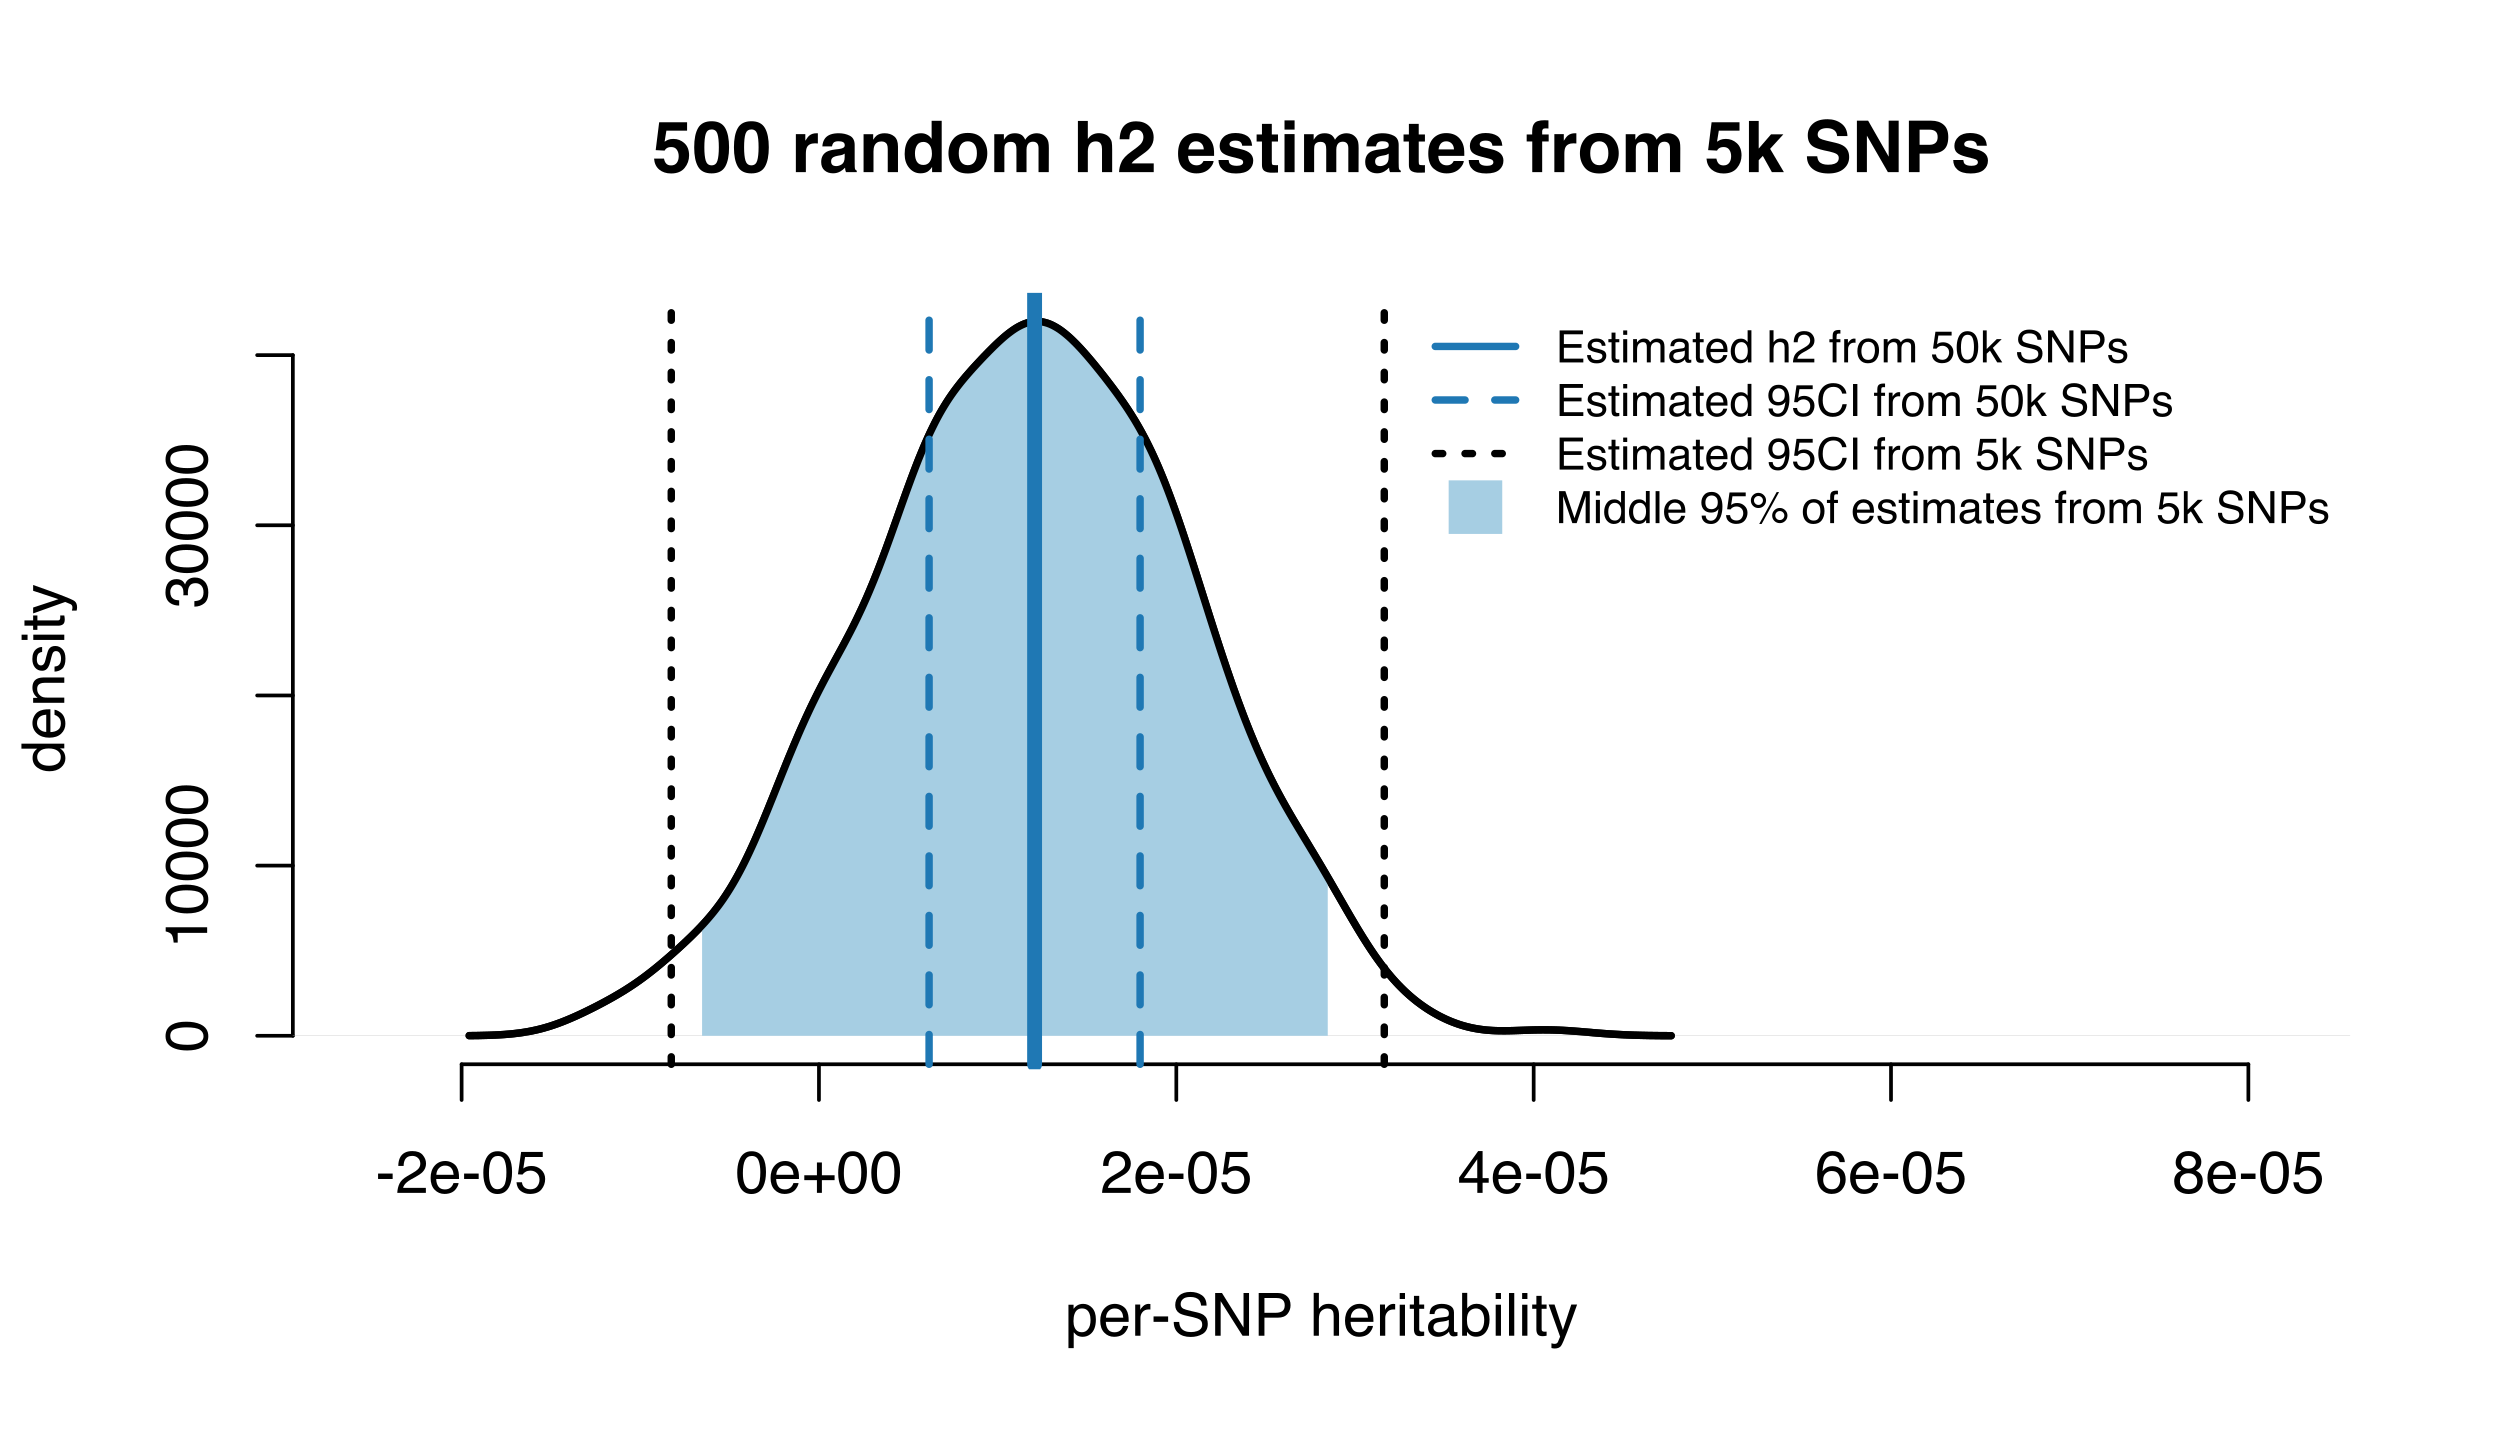 <?xml version="1.0" encoding="UTF-8"?>
<svg xmlns="http://www.w3.org/2000/svg" xmlns:xlink="http://www.w3.org/1999/xlink" width="504pt" height="288pt" viewBox="0 0 504 288" version="1.1">
<defs>
<g>
<symbol overflow="visible" id="glyph0-0">
<path style="stroke:none;" d="M 0.391 0 L 0.391 -8.609 L 7.219 -8.609 L 7.219 0 Z M 6.141 -1.078 L 6.141 -7.531 L 1.469 -7.531 L 1.469 -1.078 Z "/>
</symbol>
<symbol overflow="visible" id="glyph0-1">
<path style="stroke:none;" d="M 0.5 -3.891 L 3.438 -3.891 L 3.438 -2.797 L 0.5 -2.797 Z "/>
</symbol>
<symbol overflow="visible" id="glyph0-2">
<path style="stroke:none;" d="M 0.375 0 C 0.414 -0.719 0.566 -1.344 0.828 -1.875 C 1.086 -2.414 1.594 -2.906 2.344 -3.344 L 3.469 -4 C 3.969 -4.289 4.32 -4.539 4.531 -4.75 C 4.852 -5.07 5.016 -5.441 5.016 -5.859 C 5.016 -6.348 4.863 -6.734 4.562 -7.016 C 4.27 -7.305 3.883 -7.453 3.406 -7.453 C 2.676 -7.453 2.176 -7.18 1.906 -6.641 C 1.75 -6.336 1.664 -5.93 1.656 -5.422 L 0.578 -5.422 C 0.586 -6.148 0.723 -6.742 0.984 -7.203 C 1.441 -8.016 2.25 -8.422 3.406 -8.422 C 4.363 -8.422 5.062 -8.16 5.5 -7.641 C 5.945 -7.117 6.172 -6.539 6.172 -5.906 C 6.172 -5.238 5.938 -4.664 5.469 -4.188 C 5.195 -3.906 4.707 -3.566 4 -3.172 L 3.188 -2.734 C 2.812 -2.523 2.516 -2.32 2.297 -2.125 C 1.898 -1.789 1.648 -1.414 1.547 -1 L 6.141 -1 L 6.141 0 Z "/>
</symbol>
<symbol overflow="visible" id="glyph0-3">
<path style="stroke:none;" d="M 3.391 -6.422 C 3.836 -6.422 4.27 -6.316 4.688 -6.109 C 5.102 -5.898 5.422 -5.629 5.641 -5.297 C 5.848 -4.973 5.988 -4.602 6.062 -4.188 C 6.125 -3.895 6.156 -3.43 6.156 -2.797 L 1.547 -2.797 C 1.566 -2.16 1.719 -1.648 2 -1.266 C 2.281 -0.879 2.719 -0.688 3.312 -0.688 C 3.863 -0.688 4.301 -0.867 4.625 -1.234 C 4.812 -1.441 4.945 -1.688 5.031 -1.969 L 6.062 -1.969 C 6.039 -1.738 5.953 -1.484 5.797 -1.203 C 5.641 -0.922 5.469 -0.688 5.281 -0.5 C 4.957 -0.188 4.555 0.02 4.078 0.125 C 3.828 0.188 3.539 0.219 3.219 0.219 C 2.438 0.219 1.773 -0.062 1.234 -0.625 C 0.691 -1.195 0.422 -1.992 0.422 -3.016 C 0.422 -4.023 0.691 -4.844 1.234 -5.469 C 1.785 -6.102 2.504 -6.422 3.391 -6.422 Z M 5.062 -3.641 C 5.02 -4.098 4.922 -4.461 4.766 -4.734 C 4.484 -5.242 4.004 -5.5 3.328 -5.5 C 2.836 -5.5 2.426 -5.32 2.094 -4.969 C 1.77 -4.625 1.598 -4.18 1.578 -3.641 Z M 3.281 -6.422 Z "/>
</symbol>
<symbol overflow="visible" id="glyph0-4">
<path style="stroke:none;" d="M 3.25 -8.391 C 4.332 -8.391 5.117 -7.941 5.609 -7.047 C 5.984 -6.359 6.172 -5.41 6.172 -4.203 C 6.172 -3.066 6 -2.125 5.656 -1.375 C 5.164 -0.301 4.359 0.234 3.234 0.234 C 2.234 0.234 1.484 -0.203 0.984 -1.078 C 0.578 -1.816 0.375 -2.801 0.375 -4.031 C 0.375 -4.977 0.5 -5.797 0.75 -6.484 C 1.207 -7.754 2.039 -8.391 3.25 -8.391 Z M 3.234 -0.734 C 3.785 -0.734 4.223 -0.973 4.547 -1.453 C 4.867 -1.941 5.031 -2.848 5.031 -4.172 C 5.031 -5.117 4.91 -5.898 4.672 -6.516 C 4.441 -7.129 3.988 -7.438 3.312 -7.438 C 2.688 -7.438 2.227 -7.145 1.938 -6.562 C 1.656 -5.977 1.516 -5.117 1.516 -3.984 C 1.516 -3.129 1.609 -2.441 1.797 -1.922 C 2.078 -1.129 2.555 -0.734 3.234 -0.734 Z "/>
</symbol>
<symbol overflow="visible" id="glyph0-5">
<path style="stroke:none;" d="M 1.484 -2.141 C 1.555 -1.535 1.836 -1.117 2.328 -0.891 C 2.578 -0.773 2.863 -0.719 3.188 -0.719 C 3.812 -0.719 4.273 -0.914 4.578 -1.312 C 4.879 -1.707 5.031 -2.148 5.031 -2.641 C 5.031 -3.223 4.848 -3.676 4.484 -4 C 4.129 -4.32 3.703 -4.484 3.203 -4.484 C 2.836 -4.484 2.523 -4.41 2.266 -4.266 C 2.004 -4.129 1.785 -3.938 1.609 -3.688 L 0.688 -3.734 L 1.328 -8.25 L 5.688 -8.25 L 5.688 -7.234 L 2.125 -7.234 L 1.766 -4.906 C 1.961 -5.051 2.148 -5.16 2.328 -5.234 C 2.641 -5.359 3 -5.422 3.406 -5.422 C 4.176 -5.422 4.828 -5.172 5.359 -4.672 C 5.898 -4.18 6.172 -3.555 6.172 -2.797 C 6.172 -2.004 5.922 -1.301 5.422 -0.688 C 4.93 -0.082 4.148 0.219 3.078 0.219 C 2.398 0.219 1.797 0.023 1.266 -0.359 C 0.742 -0.742 0.453 -1.336 0.391 -2.141 Z "/>
</symbol>
<symbol overflow="visible" id="glyph0-6">
<path style="stroke:none;" d="M 0.547 -2.562 L 0.547 -3.547 L 3.094 -3.547 L 3.094 -6.125 L 4.094 -6.125 L 4.094 -3.547 L 6.656 -3.547 L 6.656 -2.562 L 4.094 -2.562 L 4.094 0 L 3.094 0 L 3.094 -2.562 Z "/>
</symbol>
<symbol overflow="visible" id="glyph0-7">
<path style="stroke:none;" d="M 3.969 -2.969 L 3.969 -6.781 L 1.281 -2.969 Z M 3.984 0 L 3.984 -2.047 L 0.312 -2.047 L 0.312 -3.078 L 4.156 -8.422 L 5.047 -8.422 L 5.047 -2.969 L 6.281 -2.969 L 6.281 -2.047 L 5.047 -2.047 L 5.047 0 Z "/>
</symbol>
<symbol overflow="visible" id="glyph0-8">
<path style="stroke:none;" d="M 3.516 -8.422 C 4.453 -8.422 5.102 -8.176 5.469 -7.688 C 5.844 -7.207 6.031 -6.707 6.031 -6.188 L 4.984 -6.188 C 4.922 -6.52 4.82 -6.781 4.688 -6.969 C 4.426 -7.32 4.039 -7.5 3.531 -7.5 C 2.938 -7.5 2.461 -7.223 2.109 -6.672 C 1.766 -6.129 1.578 -5.352 1.547 -4.344 C 1.785 -4.695 2.086 -4.961 2.453 -5.141 C 2.785 -5.297 3.16 -5.375 3.578 -5.375 C 4.285 -5.375 4.898 -5.148 5.422 -4.703 C 5.941 -4.254 6.203 -3.582 6.203 -2.688 C 6.203 -1.926 5.953 -1.25 5.453 -0.656 C 4.961 -0.07 4.258 0.219 3.344 0.219 C 2.551 0.219 1.867 -0.078 1.297 -0.672 C 0.734 -1.273 0.453 -2.281 0.453 -3.688 C 0.453 -4.727 0.578 -5.613 0.828 -6.344 C 1.316 -7.727 2.211 -8.422 3.516 -8.422 Z M 3.438 -0.719 C 3.988 -0.719 4.398 -0.906 4.672 -1.281 C 4.953 -1.656 5.094 -2.098 5.094 -2.609 C 5.094 -3.035 4.969 -3.441 4.719 -3.828 C 4.477 -4.211 4.031 -4.406 3.375 -4.406 C 2.926 -4.406 2.531 -4.254 2.188 -3.953 C 1.844 -3.66 1.672 -3.211 1.672 -2.609 C 1.672 -2.078 1.828 -1.629 2.141 -1.266 C 2.453 -0.898 2.883 -0.719 3.438 -0.719 Z "/>
</symbol>
<symbol overflow="visible" id="glyph0-9">
<path style="stroke:none;" d="M 3.266 -4.875 C 3.734 -4.875 4.098 -5.004 4.359 -5.266 C 4.617 -5.523 4.75 -5.832 4.75 -6.188 C 4.75 -6.5 4.625 -6.785 4.375 -7.047 C 4.125 -7.316 3.742 -7.453 3.234 -7.453 C 2.723 -7.453 2.352 -7.316 2.125 -7.047 C 1.895 -6.785 1.781 -6.484 1.781 -6.141 C 1.781 -5.742 1.926 -5.43 2.219 -5.203 C 2.52 -4.984 2.867 -4.875 3.266 -4.875 Z M 3.328 -0.719 C 3.816 -0.719 4.223 -0.848 4.547 -1.109 C 4.867 -1.379 5.031 -1.773 5.031 -2.297 C 5.031 -2.836 4.863 -3.25 4.531 -3.531 C 4.195 -3.812 3.77 -3.953 3.25 -3.953 C 2.75 -3.953 2.336 -3.805 2.016 -3.516 C 1.703 -3.234 1.547 -2.836 1.547 -2.328 C 1.547 -1.891 1.691 -1.508 1.984 -1.188 C 2.273 -0.875 2.723 -0.719 3.328 -0.719 Z M 1.828 -4.469 C 1.535 -4.594 1.305 -4.738 1.141 -4.906 C 0.836 -5.219 0.688 -5.625 0.688 -6.125 C 0.688 -6.75 0.91 -7.285 1.359 -7.734 C 1.816 -8.191 2.457 -8.422 3.281 -8.422 C 4.094 -8.422 4.723 -8.207 5.172 -7.781 C 5.629 -7.352 5.859 -6.859 5.859 -6.297 C 5.859 -5.773 5.727 -5.348 5.469 -5.016 C 5.32 -4.836 5.094 -4.66 4.781 -4.484 C 5.125 -4.328 5.395 -4.145 5.594 -3.938 C 5.969 -3.539 6.156 -3.031 6.156 -2.406 C 6.156 -1.664 5.906 -1.039 5.406 -0.531 C 4.914 -0.02 4.219 0.234 3.312 0.234 C 2.488 0.234 1.797 0.016 1.234 -0.422 C 0.672 -0.867 0.391 -1.516 0.391 -2.359 C 0.391 -2.848 0.508 -3.273 0.75 -3.641 C 0.988 -4.004 1.348 -4.281 1.828 -4.469 Z "/>
</symbol>
<symbol overflow="visible" id="glyph0-10">
<path style="stroke:none;" d="M 3.422 -0.703 C 3.91 -0.703 4.316 -0.91 4.641 -1.328 C 4.973 -1.742 5.141 -2.359 5.141 -3.172 C 5.141 -3.672 5.066 -4.102 4.922 -4.469 C 4.648 -5.156 4.148 -5.5 3.422 -5.5 C 2.691 -5.5 2.191 -5.133 1.922 -4.406 C 1.773 -4.02 1.703 -3.523 1.703 -2.922 C 1.703 -2.43 1.773 -2.02 1.922 -1.688 C 2.191 -1.031 2.691 -0.703 3.422 -0.703 Z M 0.688 -6.25 L 1.719 -6.25 L 1.719 -5.422 C 1.926 -5.703 2.156 -5.922 2.406 -6.078 C 2.758 -6.305 3.176 -6.422 3.656 -6.422 C 4.375 -6.422 4.977 -6.148 5.469 -5.609 C 5.969 -5.066 6.219 -4.289 6.219 -3.281 C 6.219 -1.906 5.859 -0.926 5.141 -0.344 C 4.691 0.031 4.164 0.219 3.562 0.219 C 3.094 0.219 2.695 0.113 2.375 -0.094 C 2.188 -0.219 1.977 -0.422 1.75 -0.703 L 1.75 2.5 L 0.688 2.5 Z "/>
</symbol>
<symbol overflow="visible" id="glyph0-11">
<path style="stroke:none;" d="M 0.797 -6.281 L 1.812 -6.281 L 1.812 -5.188 C 1.883 -5.406 2.082 -5.664 2.406 -5.969 C 2.727 -6.27 3.098 -6.422 3.516 -6.422 C 3.535 -6.422 3.566 -6.414 3.609 -6.406 C 3.66 -6.406 3.742 -6.398 3.859 -6.391 L 3.859 -5.281 C 3.797 -5.289 3.738 -5.297 3.688 -5.297 C 3.633 -5.297 3.578 -5.297 3.516 -5.297 C 2.984 -5.297 2.57 -5.125 2.281 -4.781 C 2 -4.445 1.859 -4.055 1.859 -3.609 L 1.859 0 L 0.797 0 Z "/>
</symbol>
<symbol overflow="visible" id="glyph0-12">
<path style="stroke:none;" d="M 1.672 -2.781 C 1.703 -2.289 1.816 -1.895 2.016 -1.594 C 2.41 -1.02 3.094 -0.734 4.062 -0.734 C 4.5 -0.734 4.898 -0.797 5.266 -0.922 C 5.961 -1.16 6.312 -1.594 6.312 -2.219 C 6.312 -2.688 6.16 -3.02 5.859 -3.219 C 5.566 -3.414 5.102 -3.586 4.469 -3.734 L 3.312 -4 C 2.539 -4.164 2 -4.352 1.688 -4.562 C 1.145 -4.926 0.875 -5.461 0.875 -6.172 C 0.875 -6.953 1.141 -7.586 1.672 -8.078 C 2.203 -8.578 2.957 -8.828 3.938 -8.828 C 4.844 -8.828 5.609 -8.609 6.234 -8.172 C 6.867 -7.734 7.188 -7.035 7.188 -6.078 L 6.094 -6.078 C 6.031 -6.547 5.906 -6.898 5.719 -7.141 C 5.363 -7.586 4.758 -7.812 3.906 -7.812 C 3.219 -7.812 2.723 -7.664 2.422 -7.375 C 2.117 -7.094 1.969 -6.758 1.969 -6.375 C 1.969 -5.957 2.145 -5.648 2.5 -5.453 C 2.727 -5.328 3.25 -5.172 4.062 -4.984 L 5.281 -4.703 C 5.852 -4.566 6.301 -4.383 6.625 -4.156 C 7.164 -3.758 7.438 -3.176 7.438 -2.406 C 7.438 -1.457 7.086 -0.773 6.391 -0.359 C 5.703 0.047 4.898 0.25 3.984 0.25 C 2.91 0.25 2.07 -0.02 1.469 -0.562 C 0.863 -1.113 0.566 -1.852 0.578 -2.781 Z M 4.031 -8.844 Z "/>
</symbol>
<symbol overflow="visible" id="glyph0-13">
<path style="stroke:none;" d="M 0.922 -8.609 L 2.297 -8.609 L 6.641 -1.641 L 6.641 -8.609 L 7.75 -8.609 L 7.75 0 L 6.438 0 L 2.031 -6.969 L 2.031 0 L 0.922 0 Z M 4.25 -8.609 Z "/>
</symbol>
<symbol overflow="visible" id="glyph0-14">
<path style="stroke:none;" d="M 1.031 -8.609 L 4.906 -8.609 C 5.664 -8.609 6.281 -8.391 6.75 -7.953 C 7.219 -7.523 7.453 -6.922 7.453 -6.141 C 7.453 -5.473 7.242 -4.891 6.828 -4.391 C 6.41 -3.891 5.77 -3.641 4.906 -3.641 L 2.188 -3.641 L 2.188 0 L 1.031 0 Z M 6.281 -6.141 C 6.281 -6.766 6.047 -7.191 5.578 -7.422 C 5.316 -7.547 4.961 -7.609 4.516 -7.609 L 2.188 -7.609 L 2.188 -4.625 L 4.516 -4.625 C 5.035 -4.625 5.457 -4.734 5.781 -4.953 C 6.113 -5.18 6.281 -5.578 6.281 -6.141 Z "/>
</symbol>
<symbol overflow="visible" id="glyph0-15">
<path style="stroke:none;" d=""/>
</symbol>
<symbol overflow="visible" id="glyph0-16">
<path style="stroke:none;" d="M 0.781 -8.641 L 1.828 -8.641 L 1.828 -5.422 C 2.078 -5.742 2.301 -5.969 2.5 -6.094 C 2.844 -6.312 3.27 -6.422 3.781 -6.422 C 4.688 -6.422 5.301 -6.102 5.625 -5.469 C 5.801 -5.125 5.891 -4.645 5.891 -4.031 L 5.891 0 L 4.812 0 L 4.812 -3.953 C 4.812 -4.41 4.75 -4.75 4.625 -4.969 C 4.438 -5.312 4.078 -5.484 3.547 -5.484 C 3.109 -5.484 2.711 -5.332 2.359 -5.031 C 2.004 -4.727 1.828 -4.16 1.828 -3.328 L 1.828 0 L 0.781 0 Z "/>
</symbol>
<symbol overflow="visible" id="glyph0-17">
<path style="stroke:none;" d="M 0.781 -6.25 L 1.844 -6.25 L 1.844 0 L 0.781 0 Z M 0.781 -8.609 L 1.844 -8.609 L 1.844 -7.406 L 0.781 -7.406 Z "/>
</symbol>
<symbol overflow="visible" id="glyph0-18">
<path style="stroke:none;" d="M 0.984 -8.031 L 2.047 -8.031 L 2.047 -6.281 L 3.047 -6.281 L 3.047 -5.422 L 2.047 -5.422 L 2.047 -1.312 C 2.047 -1.094 2.125 -0.945 2.281 -0.875 C 2.352 -0.832 2.488 -0.812 2.688 -0.812 C 2.738 -0.812 2.789 -0.812 2.844 -0.812 C 2.906 -0.82 2.973 -0.828 3.047 -0.828 L 3.047 0 C 2.93 0.031 2.805 0.051 2.672 0.062 C 2.547 0.082 2.406 0.094 2.25 0.094 C 1.758 0.094 1.426 -0.031 1.25 -0.281 C 1.07 -0.531 0.984 -0.859 0.984 -1.266 L 0.984 -5.422 L 0.141 -5.422 L 0.141 -6.281 L 0.984 -6.281 Z "/>
</symbol>
<symbol overflow="visible" id="glyph0-19">
<path style="stroke:none;" d="M 1.578 -1.672 C 1.578 -1.367 1.688 -1.129 1.906 -0.953 C 2.133 -0.773 2.398 -0.688 2.703 -0.688 C 3.078 -0.688 3.438 -0.77 3.781 -0.938 C 4.375 -1.227 4.672 -1.695 4.672 -2.344 L 4.672 -3.188 C 4.535 -3.113 4.363 -3.047 4.156 -2.984 C 3.957 -2.93 3.758 -2.895 3.562 -2.875 L 2.938 -2.797 C 2.551 -2.742 2.258 -2.66 2.062 -2.547 C 1.738 -2.367 1.578 -2.078 1.578 -1.672 Z M 4.141 -3.797 C 4.379 -3.828 4.539 -3.93 4.625 -4.109 C 4.664 -4.203 4.688 -4.336 4.688 -4.516 C 4.688 -4.867 4.555 -5.125 4.297 -5.281 C 4.047 -5.445 3.688 -5.531 3.219 -5.531 C 2.664 -5.531 2.273 -5.383 2.047 -5.094 C 1.91 -4.926 1.82 -4.68 1.781 -4.359 L 0.797 -4.359 C 0.816 -5.129 1.066 -5.664 1.547 -5.969 C 2.035 -6.27 2.598 -6.422 3.234 -6.422 C 3.973 -6.422 4.57 -6.281 5.031 -6 C 5.488 -5.719 5.719 -5.281 5.719 -4.688 L 5.719 -1.078 C 5.719 -0.973 5.738 -0.883 5.781 -0.812 C 5.832 -0.75 5.93 -0.719 6.078 -0.719 C 6.117 -0.719 6.164 -0.719 6.219 -0.719 C 6.281 -0.727 6.348 -0.738 6.422 -0.75 L 6.422 0.031 C 6.254 0.07 6.125 0.098 6.031 0.109 C 5.945 0.129 5.832 0.141 5.688 0.141 C 5.32 0.141 5.062 0.008 4.906 -0.25 C 4.812 -0.383 4.75 -0.578 4.719 -0.828 C 4.5 -0.547 4.188 -0.301 3.781 -0.094 C 3.383 0.113 2.945 0.219 2.469 0.219 C 1.883 0.219 1.406 0.039 1.031 -0.312 C 0.664 -0.664 0.484 -1.109 0.484 -1.641 C 0.484 -2.223 0.664 -2.676 1.031 -3 C 1.395 -3.32 1.867 -3.52 2.453 -3.594 Z M 3.266 -6.422 Z "/>
</symbol>
<symbol overflow="visible" id="glyph0-20">
<path style="stroke:none;" d="M 0.688 -8.641 L 1.719 -8.641 L 1.719 -5.516 C 1.945 -5.816 2.223 -6.047 2.547 -6.203 C 2.867 -6.359 3.219 -6.438 3.594 -6.438 C 4.375 -6.438 5.004 -6.164 5.484 -5.625 C 5.973 -5.094 6.219 -4.305 6.219 -3.266 C 6.219 -2.266 5.977 -1.438 5.5 -0.781 C 5.02 -0.125 4.352 0.203 3.5 0.203 C 3.02 0.203 2.617 0.086 2.297 -0.141 C 2.098 -0.285 1.891 -0.504 1.672 -0.797 L 1.672 0 L 0.688 0 Z M 3.438 -0.734 C 4.008 -0.734 4.438 -0.957 4.719 -1.406 C 5 -1.863 5.141 -2.461 5.141 -3.203 C 5.141 -3.867 5 -4.414 4.719 -4.844 C 4.438 -5.281 4.02 -5.5 3.469 -5.5 C 2.988 -5.5 2.566 -5.32 2.203 -4.969 C 1.836 -4.613 1.656 -4.023 1.656 -3.203 C 1.656 -2.617 1.727 -2.141 1.875 -1.766 C 2.156 -1.078 2.676 -0.734 3.438 -0.734 Z "/>
</symbol>
<symbol overflow="visible" id="glyph0-21">
<path style="stroke:none;" d="M 0.797 -8.609 L 1.859 -8.609 L 1.859 0 L 0.797 0 Z "/>
</symbol>
<symbol overflow="visible" id="glyph0-22">
<path style="stroke:none;" d="M 4.688 -6.281 L 5.859 -6.281 C 5.711 -5.875 5.383 -4.953 4.875 -3.516 C 4.488 -2.441 4.164 -1.566 3.906 -0.891 C 3.301 0.711 2.875 1.691 2.625 2.047 C 2.375 2.398 1.941 2.578 1.328 2.578 C 1.18 2.578 1.066 2.566 0.984 2.547 C 0.91 2.535 0.812 2.516 0.688 2.484 L 0.688 1.531 C 0.875 1.582 1.008 1.613 1.094 1.625 C 1.176 1.633 1.25 1.641 1.312 1.641 C 1.5 1.641 1.641 1.609 1.734 1.547 C 1.828 1.484 1.906 1.406 1.969 1.312 C 1.988 1.281 2.055 1.117 2.172 0.828 C 2.297 0.535 2.383 0.32 2.438 0.188 L 0.125 -6.281 L 1.312 -6.281 L 3 -1.172 Z M 3 -6.422 Z "/>
</symbol>
<symbol overflow="visible" id="glyph1-0">
<path style="stroke:none;" d="M 0 -0.391 L -8.609 -0.391 L -8.609 -7.219 L 0 -7.219 Z M -1.078 -6.141 L -7.531 -6.141 L -7.531 -1.469 L -1.078 -1.469 Z "/>
</symbol>
<symbol overflow="visible" id="glyph1-1">
<path style="stroke:none;" d="M -8.391 -3.25 C -8.391 -4.332 -7.941 -5.117 -7.047 -5.609 C -6.359 -5.984 -5.41 -6.172 -4.203 -6.172 C -3.066 -6.172 -2.125 -6 -1.375 -5.656 C -0.301 -5.164 0.234 -4.359 0.234 -3.234 C 0.234 -2.234 -0.203 -1.484 -1.078 -0.984 C -1.816 -0.578 -2.801 -0.375 -4.031 -0.375 C -4.977 -0.375 -5.797 -0.5 -6.484 -0.75 C -7.754 -1.207 -8.391 -2.039 -8.391 -3.25 Z M -0.734 -3.234 C -0.734 -3.785 -0.973 -4.223 -1.453 -4.547 C -1.941 -4.867 -2.848 -5.031 -4.172 -5.031 C -5.117 -5.031 -5.898 -4.91 -6.516 -4.672 C -7.129 -4.441 -7.438 -3.988 -7.438 -3.312 C -7.438 -2.688 -7.145 -2.227 -6.562 -1.938 C -5.977 -1.656 -5.117 -1.516 -3.984 -1.516 C -3.129 -1.516 -2.441 -1.609 -1.922 -1.797 C -1.129 -2.078 -0.734 -2.555 -0.734 -3.234 Z "/>
</symbol>
<symbol overflow="visible" id="glyph1-2">
<path style="stroke:none;" d="M -5.938 -1.156 L -6.75 -1.156 C -6.82 -1.914 -6.945 -2.441 -7.125 -2.734 C -7.301 -3.035 -7.711 -3.266 -8.359 -3.422 L -8.359 -4.25 L 0 -4.25 L 0 -3.125 L -5.938 -3.125 Z "/>
</symbol>
<symbol overflow="visible" id="glyph1-3">
<path style="stroke:none;" d="M 0.234 -3.125 C 0.234 -2.125 -0.035 -1.398 -0.578 -0.953 C -1.129 -0.504 -1.797 -0.281 -2.578 -0.281 L -2.578 -1.391 C -2.035 -1.43 -1.641 -1.531 -1.391 -1.688 C -0.953 -1.969 -0.734 -2.461 -0.734 -3.172 C -0.734 -3.734 -0.879 -4.18 -1.172 -4.516 C -1.473 -4.848 -1.859 -5.016 -2.328 -5.016 C -2.898 -5.016 -3.301 -4.836 -3.531 -4.484 C -3.77 -4.129 -3.891 -3.641 -3.891 -3.016 C -3.891 -2.941 -3.883 -2.867 -3.875 -2.797 C -3.875 -2.723 -3.875 -2.648 -3.875 -2.578 L -4.812 -2.578 C -4.789 -2.691 -4.781 -2.785 -4.781 -2.859 C -4.781 -2.93 -4.781 -3.008 -4.781 -3.094 C -4.781 -3.488 -4.844 -3.812 -4.969 -4.062 C -5.188 -4.508 -5.578 -4.734 -6.141 -4.734 C -6.555 -4.734 -6.875 -4.582 -7.094 -4.281 C -7.32 -3.988 -7.438 -3.645 -7.438 -3.25 C -7.438 -2.551 -7.203 -2.066 -6.734 -1.797 C -6.484 -1.648 -6.117 -1.566 -5.641 -1.547 L -5.641 -0.5 C -6.266 -0.5 -6.797 -0.625 -7.234 -0.875 C -8.016 -1.301 -8.406 -2.055 -8.406 -3.141 C -8.406 -3.992 -8.211 -4.656 -7.828 -5.125 C -7.453 -5.594 -6.898 -5.828 -6.172 -5.828 C -5.66 -5.828 -5.242 -5.691 -4.922 -5.422 C -4.723 -5.242 -4.566 -5.02 -4.453 -4.75 C -4.328 -5.188 -4.094 -5.531 -3.75 -5.781 C -3.406 -6.031 -2.984 -6.156 -2.484 -6.156 C -1.68 -6.156 -1.023 -5.891 -0.516 -5.359 C -0.016 -4.836 0.234 -4.094 0.234 -3.125 Z "/>
</symbol>
<symbol overflow="visible" id="glyph1-4">
<path style="stroke:none;" d="M -3.062 -1.438 C -2.395 -1.438 -1.832 -1.578 -1.375 -1.859 C -0.926 -2.148 -0.703 -2.609 -0.703 -3.234 C -0.703 -3.723 -0.91 -4.125 -1.328 -4.438 C -1.742 -4.758 -2.348 -4.922 -3.141 -4.922 C -3.93 -4.922 -4.516 -4.754 -4.891 -4.422 C -5.273 -4.098 -5.469 -3.703 -5.469 -3.234 C -5.469 -2.703 -5.266 -2.27 -4.859 -1.938 C -4.453 -1.602 -3.852 -1.438 -3.062 -1.438 Z M -6.391 -3.031 C -6.391 -3.508 -6.285 -3.91 -6.078 -4.234 C -5.961 -4.422 -5.758 -4.633 -5.469 -4.875 L -8.641 -4.875 L -8.641 -5.891 L 0 -5.891 L 0 -4.938 L -0.875 -4.938 C -0.488 -4.695 -0.207 -4.406 -0.031 -4.062 C 0.133 -3.727 0.219 -3.344 0.219 -2.906 C 0.219 -2.207 -0.07 -1.602 -0.656 -1.094 C -1.25 -0.582 -2.031 -0.328 -3 -0.328 C -3.914 -0.328 -4.707 -0.562 -5.375 -1.031 C -6.051 -1.5 -6.391 -2.164 -6.391 -3.031 Z "/>
</symbol>
<symbol overflow="visible" id="glyph1-5">
<path style="stroke:none;" d="M -6.422 -3.391 C -6.422 -3.836 -6.316 -4.27 -6.109 -4.688 C -5.898 -5.102 -5.629 -5.422 -5.297 -5.641 C -4.973 -5.848 -4.602 -5.988 -4.188 -6.062 C -3.895 -6.125 -3.43 -6.156 -2.797 -6.156 L -2.797 -1.547 C -2.16 -1.566 -1.648 -1.719 -1.266 -2 C -0.879 -2.281 -0.688 -2.719 -0.688 -3.312 C -0.688 -3.863 -0.867 -4.301 -1.234 -4.625 C -1.441 -4.812 -1.688 -4.945 -1.969 -5.031 L -1.969 -6.062 C -1.738 -6.039 -1.484 -5.953 -1.203 -5.797 C -0.922 -5.641 -0.688 -5.469 -0.5 -5.281 C -0.188 -4.957 0.02 -4.555 0.125 -4.078 C 0.188 -3.828 0.219 -3.539 0.219 -3.219 C 0.219 -2.438 -0.062 -1.773 -0.625 -1.234 C -1.195 -0.691 -1.992 -0.422 -3.016 -0.422 C -4.023 -0.422 -4.844 -0.691 -5.469 -1.234 C -6.102 -1.785 -6.422 -2.504 -6.422 -3.391 Z M -3.641 -5.062 C -4.098 -5.02 -4.461 -4.922 -4.734 -4.766 C -5.242 -4.484 -5.5 -4.004 -5.5 -3.328 C -5.5 -2.836 -5.32 -2.426 -4.969 -2.094 C -4.625 -1.77 -4.18 -1.598 -3.641 -1.578 Z M -6.422 -3.281 Z "/>
</symbol>
<symbol overflow="visible" id="glyph1-6">
<path style="stroke:none;" d="M -6.281 -0.781 L -6.281 -1.781 L -5.391 -1.781 C -5.754 -2.07 -6.016 -2.383 -6.172 -2.719 C -6.336 -3.051 -6.422 -3.422 -6.422 -3.828 C -6.422 -4.711 -6.109 -5.312 -5.484 -5.625 C -5.141 -5.801 -4.656 -5.891 -4.031 -5.891 L 0 -5.891 L 0 -4.812 L -3.953 -4.812 C -4.336 -4.812 -4.645 -4.754 -4.875 -4.641 C -5.27 -4.453 -5.469 -4.113 -5.469 -3.625 C -5.469 -3.375 -5.441 -3.172 -5.391 -3.016 C -5.305 -2.723 -5.133 -2.469 -4.875 -2.25 C -4.664 -2.07 -4.453 -1.957 -4.234 -1.906 C -4.016 -1.852 -3.695 -1.828 -3.281 -1.828 L 0 -1.828 L 0 -0.781 Z M -6.422 -3.25 Z "/>
</symbol>
<symbol overflow="visible" id="glyph1-7">
<path style="stroke:none;" d="M -1.969 -1.406 C -1.613 -1.438 -1.344 -1.523 -1.156 -1.672 C -0.82 -1.93 -0.656 -2.391 -0.656 -3.047 C -0.656 -3.441 -0.738 -3.785 -0.906 -4.078 C -1.07 -4.379 -1.332 -4.531 -1.688 -4.531 C -1.957 -4.531 -2.164 -4.41 -2.312 -4.172 C -2.395 -4.016 -2.492 -3.711 -2.609 -3.266 L -2.812 -2.422 C -2.945 -1.891 -3.098 -1.5 -3.266 -1.25 C -3.547 -0.789 -3.941 -0.562 -4.453 -0.562 C -5.047 -0.562 -5.523 -0.773 -5.891 -1.203 C -6.254 -1.629 -6.438 -2.207 -6.438 -2.938 C -6.438 -3.875 -6.16 -4.551 -5.609 -4.969 C -5.254 -5.238 -4.875 -5.367 -4.469 -5.359 L -4.469 -4.359 C -4.707 -4.336 -4.926 -4.254 -5.125 -4.109 C -5.395 -3.867 -5.531 -3.445 -5.531 -2.844 C -5.531 -2.445 -5.453 -2.145 -5.297 -1.938 C -5.148 -1.738 -4.953 -1.641 -4.703 -1.641 C -4.43 -1.641 -4.211 -1.773 -4.047 -2.047 C -3.953 -2.203 -3.867 -2.43 -3.797 -2.734 L -3.625 -3.422 C -3.438 -4.18 -3.258 -4.691 -3.094 -4.953 C -2.82 -5.359 -2.395 -5.562 -1.812 -5.562 C -1.258 -5.562 -0.781 -5.348 -0.375 -4.922 C 0.031 -4.504 0.234 -3.863 0.234 -3 C 0.234 -2.062 0.023 -1.395 -0.391 -1 C -0.816 -0.613 -1.344 -0.41 -1.969 -0.391 Z M -6.422 -2.953 Z "/>
</symbol>
<symbol overflow="visible" id="glyph1-8">
<path style="stroke:none;" d="M -6.25 -0.781 L -6.25 -1.844 L 0 -1.844 L 0 -0.781 Z M -8.609 -0.781 L -8.609 -1.844 L -7.406 -1.844 L -7.406 -0.781 Z "/>
</symbol>
<symbol overflow="visible" id="glyph1-9">
<path style="stroke:none;" d="M -8.031 -0.984 L -8.031 -2.047 L -6.281 -2.047 L -6.281 -3.047 L -5.422 -3.047 L -5.422 -2.047 L -1.312 -2.047 C -1.094 -2.047 -0.945 -2.125 -0.875 -2.281 C -0.832 -2.352 -0.812 -2.488 -0.812 -2.688 C -0.812 -2.738 -0.812 -2.789 -0.812 -2.844 C -0.82 -2.906 -0.828 -2.973 -0.828 -3.047 L 0 -3.047 C 0.031 -2.93 0.051 -2.805 0.062 -2.672 C 0.082 -2.547 0.094 -2.406 0.094 -2.25 C 0.094 -1.758 -0.031 -1.426 -0.281 -1.25 C -0.531 -1.07 -0.859 -0.984 -1.266 -0.984 L -5.422 -0.984 L -5.422 -0.141 L -6.281 -0.141 L -6.281 -0.984 Z "/>
</symbol>
<symbol overflow="visible" id="glyph1-10">
<path style="stroke:none;" d="M -6.281 -4.688 L -6.281 -5.859 C -5.875 -5.711 -4.953 -5.383 -3.516 -4.875 C -2.441 -4.488 -1.566 -4.164 -0.891 -3.906 C 0.711 -3.301 1.691 -2.875 2.047 -2.625 C 2.398 -2.375 2.578 -1.941 2.578 -1.328 C 2.578 -1.18 2.566 -1.066 2.547 -0.984 C 2.535 -0.91 2.516 -0.812 2.484 -0.688 L 1.531 -0.688 C 1.582 -0.875 1.613 -1.008 1.625 -1.094 C 1.633 -1.176 1.641 -1.25 1.641 -1.312 C 1.641 -1.5 1.609 -1.641 1.547 -1.734 C 1.484 -1.828 1.406 -1.906 1.312 -1.969 C 1.281 -1.988 1.117 -2.055 0.828 -2.172 C 0.535 -2.297 0.32 -2.383 0.188 -2.438 L -6.281 -0.125 L -6.281 -1.312 L -1.172 -3 Z M -6.422 -3 Z "/>
</symbol>
<symbol overflow="visible" id="glyph2-0">
<path style="stroke:none;" d="M 1.078 0 L 1.078 -10.375 L 9.438 -10.375 L 9.438 0 Z M 8.141 -1.297 L 8.141 -9.078 L 2.375 -9.078 L 2.375 -1.297 Z "/>
</symbol>
<symbol overflow="visible" id="glyph2-1">
<path style="stroke:none;" d="M 2.375 -2.734 C 2.457 -2.297 2.609 -1.957 2.828 -1.719 C 3.055 -1.477 3.383 -1.359 3.812 -1.359 C 4.312 -1.359 4.691 -1.531 4.953 -1.875 C 5.211 -2.227 5.344 -2.672 5.344 -3.203 C 5.344 -3.723 5.219 -4.16 4.969 -4.516 C 4.727 -4.879 4.352 -5.062 3.844 -5.062 C 3.594 -5.062 3.379 -5.031 3.203 -4.969 C 2.891 -4.852 2.656 -4.645 2.5 -4.344 L 0.703 -4.438 L 1.406 -10.062 L 7.031 -10.062 L 7.031 -8.359 L 2.859 -8.359 L 2.5 -6.141 C 2.812 -6.336 3.051 -6.469 3.219 -6.531 C 3.508 -6.645 3.863 -6.703 4.281 -6.703 C 5.125 -6.703 5.859 -6.414 6.484 -5.844 C 7.117 -5.281 7.438 -4.457 7.438 -3.375 C 7.438 -2.426 7.133 -1.582 6.531 -0.844 C 5.926 -0.102 5.02 0.266 3.812 0.266 C 2.844 0.266 2.047 0.004 1.422 -0.516 C 0.797 -1.035 0.445 -1.773 0.375 -2.734 Z "/>
</symbol>
<symbol overflow="visible" id="glyph2-2">
<path style="stroke:none;" d="M 2.5 -5 C 2.5 -3.832 2.594 -2.938 2.781 -2.312 C 2.977 -1.688 3.375 -1.375 3.969 -1.375 C 4.562 -1.375 4.953 -1.688 5.141 -2.312 C 5.328 -2.938 5.422 -3.832 5.422 -5 C 5.422 -6.227 5.328 -7.133 5.141 -7.719 C 4.953 -8.312 4.562 -8.609 3.969 -8.609 C 3.375 -8.609 2.977 -8.312 2.781 -7.719 C 2.594 -7.133 2.5 -6.227 2.5 -5 Z M 3.969 -10.266 C 5.27 -10.266 6.18 -9.805 6.703 -8.891 C 7.223 -7.984 7.484 -6.688 7.484 -5 C 7.484 -3.312 7.223 -2.016 6.703 -1.109 C 6.18 -0.203 5.27 0.25 3.969 0.25 C 2.664 0.25 1.754 -0.203 1.234 -1.109 C 0.711 -2.016 0.453 -3.312 0.453 -5 C 0.453 -6.688 0.711 -7.984 1.234 -8.891 C 1.754 -9.805 2.664 -10.266 3.969 -10.266 Z "/>
</symbol>
<symbol overflow="visible" id="glyph2-3">
<path style="stroke:none;" d=""/>
</symbol>
<symbol overflow="visible" id="glyph2-4">
<path style="stroke:none;" d="M 5.094 -7.844 C 5.133 -7.844 5.164 -7.844 5.188 -7.844 C 5.219 -7.844 5.273 -7.844 5.359 -7.844 L 5.359 -5.781 C 5.234 -5.789 5.117 -5.797 5.016 -5.797 C 4.922 -5.805 4.848 -5.812 4.797 -5.812 C 3.984 -5.812 3.441 -5.551 3.172 -5.031 C 3.016 -4.738 2.938 -4.285 2.938 -3.672 L 2.938 0 L 0.922 0 L 0.922 -7.672 L 2.828 -7.672 L 2.828 -6.328 C 3.141 -6.836 3.41 -7.188 3.641 -7.375 C 4.016 -7.688 4.5 -7.844 5.094 -7.844 Z "/>
</symbol>
<symbol overflow="visible" id="glyph2-5">
<path style="stroke:none;" d="M 5.156 -3.734 C 5.031 -3.648 4.906 -3.582 4.781 -3.531 C 4.656 -3.477 4.477 -3.43 4.25 -3.391 L 3.797 -3.312 C 3.379 -3.238 3.078 -3.145 2.891 -3.031 C 2.578 -2.852 2.422 -2.57 2.422 -2.188 C 2.422 -1.844 2.516 -1.594 2.703 -1.438 C 2.898 -1.289 3.133 -1.219 3.406 -1.219 C 3.832 -1.219 4.227 -1.344 4.594 -1.594 C 4.957 -1.852 5.145 -2.316 5.156 -2.984 Z M 3.953 -4.656 C 4.316 -4.707 4.578 -4.77 4.734 -4.844 C 5.023 -4.957 5.172 -5.145 5.172 -5.406 C 5.172 -5.719 5.062 -5.93 4.844 -6.047 C 4.625 -6.172 4.305 -6.234 3.891 -6.234 C 3.41 -6.234 3.07 -6.117 2.875 -5.891 C 2.738 -5.711 2.645 -5.477 2.594 -5.188 L 0.656 -5.188 C 0.695 -5.852 0.883 -6.406 1.219 -6.844 C 1.75 -7.508 2.66 -7.844 3.953 -7.844 C 4.797 -7.844 5.539 -7.676 6.188 -7.344 C 6.844 -7.008 7.172 -6.383 7.172 -5.469 L 7.172 -1.953 C 7.172 -1.703 7.176 -1.406 7.188 -1.062 C 7.195 -0.801 7.234 -0.625 7.297 -0.531 C 7.367 -0.438 7.469 -0.359 7.594 -0.297 L 7.594 0 L 5.422 0 C 5.359 -0.156 5.312 -0.301 5.281 -0.438 C 5.258 -0.57 5.242 -0.727 5.234 -0.906 C 4.953 -0.602 4.633 -0.348 4.281 -0.141 C 3.844 0.109 3.352 0.234 2.812 0.234 C 2.113 0.234 1.539 0.035 1.094 -0.359 C 0.645 -0.754 0.422 -1.316 0.422 -2.047 C 0.422 -2.984 0.781 -3.664 1.5 -4.094 C 1.906 -4.32 2.492 -4.484 3.266 -4.578 Z M 4.047 -7.875 Z "/>
</symbol>
<symbol overflow="visible" id="glyph2-6">
<path style="stroke:none;" d="M 5.188 -7.844 C 5.977 -7.844 6.625 -7.633 7.125 -7.219 C 7.633 -6.812 7.891 -6.125 7.891 -5.156 L 7.891 0 L 5.828 0 L 5.828 -4.656 C 5.828 -5.062 5.773 -5.375 5.672 -5.594 C 5.473 -5.988 5.098 -6.188 4.547 -6.188 C 3.867 -6.188 3.398 -5.895 3.141 -5.312 C 3.016 -5.008 2.953 -4.625 2.953 -4.156 L 2.953 0 L 0.953 0 L 0.953 -7.656 L 2.891 -7.656 L 2.891 -6.531 C 3.141 -6.926 3.379 -7.211 3.609 -7.391 C 4.023 -7.691 4.551 -7.844 5.188 -7.844 Z M 4.453 -7.875 Z "/>
</symbol>
<symbol overflow="visible" id="glyph2-7">
<path style="stroke:none;" d="M 3.766 -7.844 C 4.223 -7.844 4.633 -7.738 5 -7.531 C 5.363 -7.332 5.656 -7.055 5.875 -6.703 L 5.875 -10.359 L 7.906 -10.359 L 7.906 0 L 5.969 0 L 5.969 -1.062 C 5.676 -0.602 5.348 -0.27 4.984 -0.062 C 4.617 0.133 4.164 0.234 3.625 0.234 C 2.727 0.234 1.973 -0.125 1.359 -0.844 C 0.742 -1.57 0.438 -2.504 0.438 -3.641 C 0.438 -4.941 0.738 -5.969 1.344 -6.719 C 1.945 -7.469 2.754 -7.844 3.766 -7.844 Z M 4.203 -1.453 C 4.766 -1.453 5.191 -1.66 5.484 -2.078 C 5.785 -2.504 5.938 -3.051 5.938 -3.719 C 5.938 -4.656 5.695 -5.328 5.219 -5.734 C 4.938 -5.973 4.602 -6.094 4.219 -6.094 C 3.625 -6.094 3.191 -5.867 2.922 -5.422 C 2.648 -4.984 2.516 -4.438 2.516 -3.781 C 2.516 -3.07 2.648 -2.504 2.922 -2.078 C 3.203 -1.66 3.629 -1.453 4.203 -1.453 Z "/>
</symbol>
<symbol overflow="visible" id="glyph2-8">
<path style="stroke:none;" d="M 4.375 -1.406 C 4.957 -1.406 5.406 -1.613 5.719 -2.031 C 6.039 -2.457 6.203 -3.051 6.203 -3.812 C 6.203 -4.582 6.039 -5.176 5.719 -5.594 C 5.406 -6.008 4.957 -6.219 4.375 -6.219 C 3.789 -6.219 3.336 -6.008 3.016 -5.594 C 2.703 -5.176 2.547 -4.582 2.547 -3.812 C 2.547 -3.051 2.703 -2.457 3.016 -2.031 C 3.336 -1.613 3.789 -1.406 4.375 -1.406 Z M 8.297 -3.812 C 8.297 -2.688 7.973 -1.723 7.328 -0.922 C 6.68 -0.129 5.695 0.266 4.375 0.266 C 3.062 0.266 2.082 -0.129 1.438 -0.922 C 0.789 -1.723 0.469 -2.688 0.469 -3.812 C 0.469 -4.926 0.789 -5.883 1.438 -6.688 C 2.082 -7.5 3.062 -7.906 4.375 -7.906 C 5.695 -7.906 6.68 -7.5 7.328 -6.688 C 7.973 -5.883 8.297 -4.926 8.297 -3.812 Z M 4.375 -7.875 Z "/>
</symbol>
<symbol overflow="visible" id="glyph2-9">
<path style="stroke:none;" d="M 9.5 -7.844 C 9.844 -7.844 10.176 -7.773 10.5 -7.641 C 10.832 -7.504 11.129 -7.273 11.391 -6.953 C 11.609 -6.68 11.754 -6.352 11.828 -5.969 C 11.879 -5.707 11.906 -5.328 11.906 -4.828 L 11.891 0 L 9.828 0 L 9.828 -4.875 C 9.828 -5.164 9.781 -5.406 9.688 -5.594 C 9.508 -5.957 9.18 -6.141 8.703 -6.141 C 8.148 -6.141 7.77 -5.906 7.562 -5.438 C 7.457 -5.195 7.406 -4.906 7.406 -4.562 L 7.406 0 L 5.375 0 L 5.375 -4.562 C 5.375 -5.02 5.328 -5.352 5.234 -5.562 C 5.066 -5.926 4.738 -6.109 4.25 -6.109 C 3.676 -6.109 3.289 -5.926 3.094 -5.562 C 2.988 -5.344 2.938 -5.023 2.938 -4.609 L 2.938 0 L 0.906 0 L 0.906 -7.656 L 2.844 -7.656 L 2.844 -6.531 C 3.094 -6.926 3.328 -7.211 3.547 -7.391 C 3.941 -7.691 4.445 -7.844 5.062 -7.844 C 5.645 -7.844 6.117 -7.711 6.484 -7.453 C 6.773 -7.211 6.992 -6.906 7.141 -6.531 C 7.41 -6.977 7.738 -7.305 8.125 -7.516 C 8.539 -7.734 9 -7.844 9.5 -7.844 Z "/>
</symbol>
<symbol overflow="visible" id="glyph2-10">
<path style="stroke:none;" d="M 5.156 -7.859 C 5.633 -7.859 6.066 -7.773 6.453 -7.609 C 6.836 -7.453 7.156 -7.203 7.406 -6.859 C 7.613 -6.578 7.738 -6.285 7.781 -5.984 C 7.832 -5.68 7.859 -5.188 7.859 -4.5 L 7.859 0 L 5.812 0 L 5.812 -4.656 C 5.812 -5.07 5.742 -5.406 5.609 -5.656 C 5.422 -6.02 5.07 -6.203 4.562 -6.203 C 4.031 -6.203 3.629 -6.023 3.359 -5.672 C 3.086 -5.316 2.953 -4.812 2.953 -4.156 L 2.953 0 L 0.953 0 L 0.953 -10.328 L 2.953 -10.328 L 2.953 -6.672 C 3.242 -7.117 3.578 -7.426 3.953 -7.594 C 4.336 -7.77 4.738 -7.859 5.156 -7.859 Z "/>
</symbol>
<symbol overflow="visible" id="glyph2-11">
<path style="stroke:none;" d="M 0.453 0 C 0.473 -0.727 0.629 -1.395 0.922 -2 C 1.203 -2.688 1.879 -3.41 2.953 -4.172 C 3.867 -4.828 4.461 -5.297 4.734 -5.578 C 5.148 -6.023 5.359 -6.516 5.359 -7.047 C 5.359 -7.484 5.238 -7.844 5 -8.125 C 4.77 -8.406 4.43 -8.547 3.984 -8.547 C 3.367 -8.547 2.953 -8.32 2.734 -7.875 C 2.609 -7.613 2.535 -7.195 2.516 -6.625 L 0.562 -6.625 C 0.594 -7.488 0.75 -8.188 1.031 -8.719 C 1.57 -9.738 2.523 -10.25 3.891 -10.25 C 4.961 -10.25 5.816 -9.945 6.453 -9.344 C 7.098 -8.75 7.422 -7.961 7.422 -6.984 C 7.422 -6.223 7.191 -5.551 6.734 -4.969 C 6.441 -4.57 5.957 -4.141 5.281 -3.672 L 4.484 -3.094 C 3.984 -2.738 3.641 -2.477 3.453 -2.312 C 3.266 -2.156 3.109 -1.973 2.984 -1.766 L 7.438 -1.766 L 7.438 0 Z "/>
</symbol>
<symbol overflow="visible" id="glyph2-12">
<path style="stroke:none;" d="M 3.953 -6.219 C 3.492 -6.219 3.133 -6.07 2.875 -5.781 C 2.625 -5.488 2.469 -5.094 2.406 -4.594 L 5.516 -4.594 C 5.484 -5.125 5.32 -5.523 5.031 -5.797 C 4.738 -6.078 4.379 -6.219 3.953 -6.219 Z M 3.953 -7.875 C 4.598 -7.875 5.176 -7.754 5.688 -7.516 C 6.195 -7.273 6.617 -6.895 6.953 -6.375 C 7.254 -5.926 7.445 -5.398 7.531 -4.797 C 7.582 -4.441 7.602 -3.938 7.594 -3.281 L 2.344 -3.281 C 2.375 -2.508 2.617 -1.969 3.078 -1.656 C 3.348 -1.469 3.68 -1.375 4.078 -1.375 C 4.484 -1.375 4.816 -1.488 5.078 -1.719 C 5.223 -1.844 5.348 -2.02 5.453 -2.25 L 7.5 -2.25 C 7.445 -1.789 7.207 -1.328 6.781 -0.859 C 6.125 -0.117 5.207 0.25 4.031 0.25 C 3.051 0.25 2.188 -0.062 1.438 -0.688 C 0.695 -1.312 0.328 -2.332 0.328 -3.75 C 0.328 -5.082 0.66 -6.102 1.328 -6.812 C 2.004 -7.52 2.879 -7.875 3.953 -7.875 Z M 4.094 -7.875 Z "/>
</symbol>
<symbol overflow="visible" id="glyph2-13">
<path style="stroke:none;" d="M 2.5 -2.453 C 2.539 -2.086 2.629 -1.832 2.766 -1.688 C 3.016 -1.414 3.477 -1.281 4.156 -1.281 C 4.539 -1.281 4.848 -1.336 5.078 -1.453 C 5.316 -1.578 5.438 -1.754 5.438 -1.984 C 5.438 -2.211 5.344 -2.383 5.156 -2.5 C 4.969 -2.625 4.27 -2.828 3.062 -3.109 C 2.195 -3.328 1.586 -3.598 1.234 -3.922 C 0.879 -4.234 0.703 -4.691 0.703 -5.297 C 0.703 -6.004 0.977 -6.613 1.531 -7.125 C 2.082 -7.633 2.863 -7.891 3.875 -7.891 C 4.832 -7.891 5.613 -7.695 6.219 -7.312 C 6.82 -6.926 7.164 -6.266 7.25 -5.328 L 5.25 -5.328 C 5.219 -5.586 5.145 -5.789 5.031 -5.938 C 4.812 -6.219 4.438 -6.359 3.906 -6.359 C 3.469 -6.359 3.156 -6.285 2.969 -6.141 C 2.781 -6.004 2.688 -5.848 2.688 -5.672 C 2.688 -5.441 2.785 -5.273 2.984 -5.172 C 3.18 -5.066 3.879 -4.879 5.078 -4.609 C 5.879 -4.422 6.477 -4.141 6.875 -3.766 C 7.27 -3.379 7.469 -2.898 7.469 -2.328 C 7.469 -1.566 7.18 -0.941 6.609 -0.453 C 6.047 0.023 5.176 0.266 4 0.266 C 2.789 0.266 1.898 0.008 1.328 -0.5 C 0.754 -1.008 0.469 -1.66 0.469 -2.453 Z M 4.031 -7.875 Z "/>
</symbol>
<symbol overflow="visible" id="glyph2-14">
<path style="stroke:none;" d="M 0.141 -6.172 L 0.141 -7.594 L 1.219 -7.594 L 1.219 -9.734 L 3.203 -9.734 L 3.203 -7.594 L 4.453 -7.594 L 4.453 -6.172 L 3.203 -6.172 L 3.203 -2.125 C 3.203 -1.801 3.238 -1.598 3.312 -1.516 C 3.395 -1.441 3.641 -1.406 4.047 -1.406 C 4.109 -1.406 4.172 -1.406 4.234 -1.406 C 4.305 -1.414 4.379 -1.422 4.453 -1.422 L 4.453 0.078 L 3.5 0.109 C 2.551 0.141 1.898 -0.023 1.547 -0.391 C 1.328 -0.617 1.219 -0.973 1.219 -1.453 L 1.219 -6.172 Z "/>
</symbol>
<symbol overflow="visible" id="glyph2-15">
<path style="stroke:none;" d="M 3 -8.578 L 0.969 -8.578 L 0.969 -10.438 L 3 -10.438 Z M 0.969 -7.672 L 3 -7.672 L 3 0 L 0.969 0 Z "/>
</symbol>
<symbol overflow="visible" id="glyph2-16">
<path style="stroke:none;" d="M 3.766 -10.469 C 3.891 -10.469 4.004 -10.461 4.109 -10.453 C 4.211 -10.453 4.352 -10.445 4.531 -10.438 L 4.531 -8.797 C 4.414 -8.816 4.223 -8.828 3.953 -8.828 C 3.691 -8.836 3.508 -8.781 3.406 -8.656 C 3.312 -8.531 3.266 -8.395 3.266 -8.25 C 3.266 -8.094 3.266 -7.875 3.266 -7.594 L 4.578 -7.594 L 4.578 -6.188 L 3.266 -6.188 L 3.266 0 L 1.266 0 L 1.266 -6.188 L 0.141 -6.188 L 0.141 -7.594 L 1.25 -7.594 L 1.25 -8.094 C 1.25 -8.914 1.383 -9.477 1.656 -9.781 C 1.945 -10.238 2.648 -10.469 3.766 -10.469 Z "/>
</symbol>
<symbol overflow="visible" id="glyph2-17">
<path style="stroke:none;" d="M 0.922 -10.328 L 2.891 -10.328 L 2.891 -4.75 L 5.375 -7.625 L 7.859 -7.625 L 5.188 -4.703 L 7.969 0 L 5.547 0 L 3.719 -3.281 L 2.891 -2.406 L 2.891 0 L 0.922 0 Z "/>
</symbol>
<symbol overflow="visible" id="glyph2-18">
<path style="stroke:none;" d="M 2.672 -3.203 C 2.734 -2.723 2.859 -2.367 3.047 -2.141 C 3.398 -1.711 4.004 -1.5 4.859 -1.5 C 5.367 -1.5 5.785 -1.555 6.109 -1.672 C 6.711 -1.879 7.016 -2.281 7.016 -2.875 C 7.016 -3.219 6.863 -3.484 6.562 -3.672 C 6.258 -3.848 5.789 -4.008 5.156 -4.156 L 4.047 -4.391 C 2.973 -4.641 2.227 -4.906 1.812 -5.188 C 1.113 -5.664 0.766 -6.414 0.766 -7.438 C 0.766 -8.363 1.102 -9.133 1.781 -9.75 C 2.457 -10.363 3.445 -10.672 4.75 -10.672 C 5.844 -10.672 6.773 -10.379 7.547 -9.797 C 8.316 -9.223 8.723 -8.383 8.766 -7.281 L 6.688 -7.281 C 6.645 -7.906 6.367 -8.348 5.859 -8.609 C 5.523 -8.785 5.109 -8.875 4.609 -8.875 C 4.047 -8.875 3.598 -8.758 3.266 -8.531 C 2.93 -8.301 2.766 -7.988 2.766 -7.594 C 2.766 -7.219 2.93 -6.941 3.266 -6.766 C 3.473 -6.641 3.922 -6.492 4.609 -6.328 L 6.406 -5.906 C 7.188 -5.719 7.773 -5.469 8.172 -5.156 C 8.797 -4.664 9.109 -3.957 9.109 -3.031 C 9.109 -2.082 8.742 -1.297 8.016 -0.672 C 7.285 -0.047 6.258 0.266 4.938 0.266 C 3.594 0.266 2.531 -0.039 1.75 -0.656 C 0.977 -1.27 0.594 -2.117 0.594 -3.203 Z M 4.766 -10.688 Z "/>
</symbol>
<symbol overflow="visible" id="glyph2-19">
<path style="stroke:none;" d="M 1.062 -10.375 L 3.328 -10.375 L 7.469 -3.125 L 7.469 -10.375 L 9.484 -10.375 L 9.484 0 L 7.312 0 L 3.078 -7.359 L 3.078 0 L 1.062 0 Z M 5.359 -10.391 Z "/>
</symbol>
<symbol overflow="visible" id="glyph2-20">
<path style="stroke:none;" d="M 6.938 -7.062 C 6.938 -7.602 6.789 -7.988 6.5 -8.219 C 6.219 -8.445 5.82 -8.562 5.312 -8.562 L 3.297 -8.562 L 3.297 -5.516 L 5.312 -5.516 C 5.82 -5.516 6.219 -5.641 6.5 -5.891 C 6.789 -6.141 6.938 -6.531 6.938 -7.062 Z M 9.078 -7.078 C 9.078 -5.859 8.766 -4.992 8.141 -4.484 C 7.523 -3.984 6.645 -3.734 5.5 -3.734 L 3.297 -3.734 L 3.297 0 L 1.141 0 L 1.141 -10.375 L 5.656 -10.375 C 6.695 -10.375 7.523 -10.102 8.141 -9.562 C 8.766 -9.031 9.078 -8.203 9.078 -7.078 Z "/>
</symbol>
<symbol overflow="visible" id="glyph3-0">
<path style="stroke:none;" d="M 0.297 0 L 0.297 -6.453 L 5.422 -6.453 L 5.422 0 Z M 4.609 -0.812 L 4.609 -5.641 L 1.094 -5.641 L 1.094 -0.812 Z "/>
</symbol>
<symbol overflow="visible" id="glyph3-1">
<path style="stroke:none;" d="M 0.766 -6.453 L 5.469 -6.453 L 5.469 -5.672 L 1.625 -5.672 L 1.625 -3.703 L 5.188 -3.703 L 5.188 -2.953 L 1.625 -2.953 L 1.625 -0.766 L 5.547 -0.766 L 5.547 0 L 0.766 0 Z M 3.156 -6.453 Z "/>
</symbol>
<symbol overflow="visible" id="glyph3-2">
<path style="stroke:none;" d="M 1.047 -1.484 C 1.066 -1.211 1.133 -1.008 1.25 -0.875 C 1.445 -0.613 1.789 -0.484 2.281 -0.484 C 2.57 -0.484 2.828 -0.547 3.047 -0.672 C 3.273 -0.805 3.391 -1.004 3.391 -1.266 C 3.391 -1.473 3.301 -1.629 3.125 -1.734 C 3.008 -1.797 2.785 -1.867 2.453 -1.953 L 1.812 -2.109 C 1.414 -2.211 1.125 -2.328 0.938 -2.453 C 0.594 -2.66 0.422 -2.953 0.422 -3.328 C 0.422 -3.773 0.582 -4.133 0.906 -4.406 C 1.227 -4.688 1.66 -4.828 2.203 -4.828 C 2.91 -4.828 3.422 -4.617 3.734 -4.203 C 3.93 -3.941 4.023 -3.66 4.016 -3.359 L 3.266 -3.359 C 3.254 -3.535 3.191 -3.695 3.078 -3.844 C 2.898 -4.051 2.586 -4.156 2.141 -4.156 C 1.836 -4.156 1.609 -4.098 1.453 -3.984 C 1.297 -3.867 1.219 -3.719 1.219 -3.531 C 1.219 -3.32 1.32 -3.156 1.531 -3.031 C 1.645 -2.957 1.816 -2.895 2.047 -2.844 L 2.578 -2.719 C 3.141 -2.582 3.52 -2.445 3.719 -2.312 C 4.02 -2.113 4.172 -1.797 4.172 -1.359 C 4.172 -0.941 4.008 -0.578 3.688 -0.266 C 3.375 0.035 2.895 0.188 2.25 0.188 C 1.551 0.188 1.055 0.023 0.766 -0.297 C 0.473 -0.617 0.316 -1.016 0.297 -1.484 Z M 2.219 -4.828 Z "/>
</symbol>
<symbol overflow="visible" id="glyph3-3">
<path style="stroke:none;" d="M 0.734 -6.016 L 1.531 -6.016 L 1.531 -4.703 L 2.297 -4.703 L 2.297 -4.062 L 1.531 -4.062 L 1.531 -0.984 C 1.531 -0.828 1.586 -0.719 1.703 -0.656 C 1.766 -0.625 1.867 -0.609 2.016 -0.609 C 2.047 -0.609 2.082 -0.609 2.125 -0.609 C 2.176 -0.609 2.234 -0.613 2.297 -0.625 L 2.297 0 C 2.203 0.031 2.102 0.051 2 0.062 C 1.906 0.07 1.801 0.078 1.688 0.078 C 1.32 0.078 1.07 -0.016 0.938 -0.203 C 0.801 -0.398 0.734 -0.645 0.734 -0.938 L 0.734 -4.062 L 0.094 -4.062 L 0.094 -4.703 L 0.734 -4.703 Z "/>
</symbol>
<symbol overflow="visible" id="glyph3-4">
<path style="stroke:none;" d="M 0.578 -4.688 L 1.391 -4.688 L 1.391 0 L 0.578 0 Z M 0.578 -6.453 L 1.391 -6.453 L 1.391 -5.562 L 0.578 -5.562 Z "/>
</symbol>
<symbol overflow="visible" id="glyph3-5">
<path style="stroke:none;" d="M 0.578 -4.703 L 1.359 -4.703 L 1.359 -4.031 C 1.547 -4.27 1.719 -4.441 1.875 -4.547 C 2.133 -4.723 2.43 -4.812 2.766 -4.812 C 3.141 -4.812 3.441 -4.719 3.672 -4.531 C 3.797 -4.426 3.91 -4.27 4.016 -4.062 C 4.191 -4.32 4.398 -4.508 4.641 -4.625 C 4.879 -4.75 5.145 -4.812 5.438 -4.812 C 6.07 -4.812 6.504 -4.582 6.734 -4.125 C 6.848 -3.875 6.906 -3.547 6.906 -3.141 L 6.906 0 L 6.094 0 L 6.094 -3.266 C 6.094 -3.578 6.016 -3.789 5.859 -3.906 C 5.703 -4.031 5.508 -4.094 5.281 -4.094 C 4.969 -4.094 4.695 -3.988 4.469 -3.781 C 4.25 -3.57 4.141 -3.223 4.141 -2.734 L 4.141 0 L 3.344 0 L 3.344 -3.078 C 3.344 -3.391 3.301 -3.617 3.219 -3.766 C 3.102 -3.984 2.879 -4.094 2.547 -4.094 C 2.254 -4.094 1.984 -3.977 1.734 -3.75 C 1.492 -3.52 1.375 -3.102 1.375 -2.5 L 1.375 0 L 0.578 0 Z "/>
</symbol>
<symbol overflow="visible" id="glyph3-6">
<path style="stroke:none;" d="M 1.188 -1.25 C 1.188 -1.02 1.27 -0.836 1.438 -0.703 C 1.602 -0.578 1.801 -0.516 2.031 -0.516 C 2.312 -0.516 2.582 -0.578 2.844 -0.703 C 3.281 -0.922 3.5 -1.273 3.5 -1.766 L 3.5 -2.391 C 3.406 -2.328 3.281 -2.273 3.125 -2.234 C 2.969 -2.203 2.816 -2.176 2.672 -2.156 L 2.203 -2.094 C 1.91 -2.051 1.691 -1.988 1.547 -1.906 C 1.305 -1.77 1.188 -1.551 1.188 -1.25 Z M 3.109 -2.859 C 3.285 -2.879 3.406 -2.953 3.469 -3.078 C 3.5 -3.148 3.516 -3.254 3.516 -3.391 C 3.516 -3.648 3.414 -3.844 3.219 -3.969 C 3.031 -4.094 2.758 -4.156 2.406 -4.156 C 1.988 -4.156 1.695 -4.039 1.531 -3.812 C 1.438 -3.695 1.375 -3.516 1.344 -3.266 L 0.609 -3.266 C 0.617 -3.848 0.801 -4.254 1.156 -4.484 C 1.52 -4.711 1.941 -4.828 2.422 -4.828 C 2.973 -4.828 3.426 -4.719 3.781 -4.5 C 4.125 -4.289 4.297 -3.961 4.297 -3.516 L 4.297 -0.812 C 4.297 -0.727 4.312 -0.66 4.344 -0.609 C 4.375 -0.555 4.441 -0.531 4.547 -0.531 C 4.586 -0.531 4.629 -0.531 4.672 -0.531 C 4.711 -0.539 4.758 -0.551 4.812 -0.562 L 4.812 0.016 C 4.688 0.055 4.594 0.078 4.531 0.078 C 4.469 0.086 4.379 0.094 4.266 0.094 C 3.992 0.094 3.797 0 3.672 -0.188 C 3.609 -0.289 3.562 -0.438 3.531 -0.625 C 3.375 -0.414 3.145 -0.234 2.844 -0.078 C 2.539 0.078 2.207 0.156 1.844 0.156 C 1.406 0.156 1.047 0.023 0.766 -0.234 C 0.492 -0.504 0.359 -0.836 0.359 -1.234 C 0.359 -1.672 0.492 -2.008 0.766 -2.25 C 1.035 -2.488 1.395 -2.633 1.844 -2.688 Z M 2.453 -4.828 Z "/>
</symbol>
<symbol overflow="visible" id="glyph3-7">
<path style="stroke:none;" d="M 2.547 -4.812 C 2.879 -4.812 3.203 -4.734 3.516 -4.578 C 3.828 -4.422 4.066 -4.219 4.234 -3.969 C 4.391 -3.727 4.492 -3.453 4.547 -3.141 C 4.586 -2.922 4.609 -2.57 4.609 -2.094 L 1.172 -2.094 C 1.18 -1.625 1.289 -1.242 1.5 -0.953 C 1.707 -0.66 2.035 -0.516 2.484 -0.516 C 2.898 -0.516 3.227 -0.648 3.469 -0.922 C 3.613 -1.086 3.711 -1.273 3.766 -1.484 L 4.547 -1.484 C 4.523 -1.305 4.457 -1.109 4.344 -0.891 C 4.227 -0.68 4.098 -0.508 3.953 -0.375 C 3.711 -0.145 3.414 0.008 3.062 0.094 C 2.875 0.145 2.66 0.172 2.422 0.172 C 1.828 0.172 1.328 -0.039 0.922 -0.469 C 0.516 -0.895 0.312 -1.492 0.312 -2.266 C 0.312 -3.016 0.516 -3.625 0.922 -4.094 C 1.336 -4.57 1.879 -4.812 2.547 -4.812 Z M 3.797 -2.734 C 3.766 -3.078 3.691 -3.348 3.578 -3.547 C 3.359 -3.93 2.992 -4.125 2.484 -4.125 C 2.129 -4.125 1.828 -3.988 1.578 -3.719 C 1.328 -3.457 1.195 -3.129 1.188 -2.734 Z M 2.469 -4.828 Z "/>
</symbol>
<symbol overflow="visible" id="glyph3-8">
<path style="stroke:none;" d="M 1.078 -2.297 C 1.078 -1.797 1.18 -1.375 1.391 -1.031 C 1.609 -0.688 1.957 -0.516 2.438 -0.516 C 2.801 -0.516 3.098 -0.672 3.328 -0.984 C 3.566 -1.305 3.688 -1.758 3.688 -2.344 C 3.688 -2.945 3.562 -3.391 3.312 -3.672 C 3.07 -3.953 2.773 -4.094 2.422 -4.094 C 2.023 -4.094 1.703 -3.941 1.453 -3.641 C 1.203 -3.336 1.078 -2.891 1.078 -2.297 Z M 2.266 -4.797 C 2.629 -4.797 2.93 -4.719 3.172 -4.562 C 3.316 -4.477 3.477 -4.32 3.656 -4.094 L 3.656 -6.484 L 4.422 -6.484 L 4.422 0 L 3.703 0 L 3.703 -0.656 C 3.516 -0.363 3.297 -0.148 3.047 -0.016 C 2.797 0.109 2.508 0.172 2.188 0.172 C 1.656 0.172 1.195 -0.047 0.812 -0.484 C 0.438 -0.93 0.25 -1.52 0.25 -2.25 C 0.25 -2.938 0.422 -3.531 0.766 -4.031 C 1.117 -4.539 1.617 -4.797 2.266 -4.797 Z "/>
</symbol>
<symbol overflow="visible" id="glyph3-9">
<path style="stroke:none;" d=""/>
</symbol>
<symbol overflow="visible" id="glyph3-10">
<path style="stroke:none;" d="M 0.578 -6.484 L 1.375 -6.484 L 1.375 -4.062 C 1.562 -4.301 1.727 -4.473 1.875 -4.578 C 2.133 -4.742 2.453 -4.828 2.828 -4.828 C 3.516 -4.828 3.977 -4.586 4.219 -4.109 C 4.352 -3.848 4.422 -3.484 4.422 -3.016 L 4.422 0 L 3.609 0 L 3.609 -2.969 C 3.609 -3.312 3.562 -3.566 3.469 -3.734 C 3.32 -3.984 3.051 -4.109 2.656 -4.109 C 2.332 -4.109 2.035 -3.992 1.766 -3.766 C 1.504 -3.547 1.375 -3.125 1.375 -2.5 L 1.375 0 L 0.578 0 Z "/>
</symbol>
<symbol overflow="visible" id="glyph3-11">
<path style="stroke:none;" d="M 0.281 0 C 0.312 -0.539 0.422 -1.008 0.609 -1.406 C 0.805 -1.812 1.191 -2.18 1.766 -2.516 L 2.609 -3 C 2.984 -3.219 3.242 -3.406 3.391 -3.562 C 3.629 -3.801 3.75 -4.078 3.75 -4.391 C 3.75 -4.754 3.641 -5.047 3.422 -5.266 C 3.203 -5.484 2.91 -5.594 2.547 -5.594 C 2.004 -5.594 1.629 -5.383 1.422 -4.969 C 1.305 -4.75 1.242 -4.445 1.234 -4.062 L 0.438 -4.062 C 0.445 -4.602 0.547 -5.051 0.734 -5.406 C 1.078 -6.008 1.68 -6.312 2.547 -6.312 C 3.273 -6.312 3.801 -6.113 4.125 -5.719 C 4.457 -5.332 4.625 -4.906 4.625 -4.438 C 4.625 -3.926 4.445 -3.492 4.094 -3.141 C 3.895 -2.93 3.531 -2.676 3 -2.375 L 2.391 -2.047 C 2.109 -1.891 1.883 -1.738 1.719 -1.594 C 1.426 -1.344 1.242 -1.062 1.172 -0.75 L 4.594 -0.75 L 4.594 0 Z "/>
</symbol>
<symbol overflow="visible" id="glyph3-12">
<path style="stroke:none;" d="M 0.781 -5.422 C 0.789 -5.754 0.848 -5.992 0.953 -6.141 C 1.129 -6.41 1.484 -6.547 2.016 -6.547 C 2.066 -6.547 2.117 -6.547 2.172 -6.547 C 2.223 -6.547 2.281 -6.539 2.344 -6.531 L 2.344 -5.812 C 2.27 -5.812 2.211 -5.812 2.172 -5.812 C 2.141 -5.82 2.102 -5.828 2.062 -5.828 C 1.82 -5.828 1.676 -5.766 1.625 -5.641 C 1.582 -5.516 1.562 -5.195 1.562 -4.688 L 2.344 -4.688 L 2.344 -4.062 L 1.562 -4.062 L 1.562 0 L 0.781 0 L 0.781 -4.062 L 0.125 -4.062 L 0.125 -4.688 L 0.781 -4.688 Z "/>
</symbol>
<symbol overflow="visible" id="glyph3-13">
<path style="stroke:none;" d="M 0.609 -4.703 L 1.359 -4.703 L 1.359 -3.891 C 1.422 -4.047 1.57 -4.238 1.812 -4.469 C 2.051 -4.695 2.328 -4.812 2.641 -4.812 C 2.648 -4.812 2.672 -4.805 2.703 -4.797 C 2.742 -4.797 2.805 -4.797 2.891 -4.797 L 2.891 -3.953 C 2.848 -3.961 2.805 -3.969 2.766 -3.969 C 2.723 -3.977 2.676 -3.984 2.625 -3.984 C 2.227 -3.984 1.922 -3.852 1.703 -3.594 C 1.492 -3.332 1.391 -3.035 1.391 -2.703 L 1.391 0 L 0.609 0 Z "/>
</symbol>
<symbol overflow="visible" id="glyph3-14">
<path style="stroke:none;" d="M 2.453 -0.516 C 2.973 -0.516 3.328 -0.711 3.516 -1.109 C 3.711 -1.504 3.812 -1.945 3.812 -2.438 C 3.812 -2.875 3.742 -3.227 3.609 -3.5 C 3.391 -3.938 3.004 -4.156 2.453 -4.156 C 1.973 -4.156 1.625 -3.969 1.406 -3.594 C 1.188 -3.227 1.078 -2.785 1.078 -2.266 C 1.078 -1.766 1.188 -1.348 1.406 -1.016 C 1.625 -0.68 1.973 -0.516 2.453 -0.516 Z M 2.484 -4.844 C 3.086 -4.844 3.598 -4.641 4.016 -4.234 C 4.43 -3.828 4.641 -3.234 4.641 -2.453 C 4.641 -1.691 4.453 -1.062 4.078 -0.562 C 3.711 -0.07 3.145 0.172 2.375 0.172 C 1.727 0.172 1.211 -0.047 0.828 -0.484 C 0.453 -0.922 0.266 -1.508 0.266 -2.25 C 0.266 -3.039 0.461 -3.672 0.859 -4.141 C 1.266 -4.609 1.805 -4.844 2.484 -4.844 Z M 2.453 -4.828 Z "/>
</symbol>
<symbol overflow="visible" id="glyph3-15">
<path style="stroke:none;" d="M 1.109 -1.609 C 1.16 -1.148 1.367 -0.836 1.734 -0.672 C 1.922 -0.578 2.141 -0.531 2.391 -0.531 C 2.859 -0.531 3.203 -0.68 3.422 -0.984 C 3.648 -1.285 3.766 -1.617 3.766 -1.984 C 3.766 -2.422 3.629 -2.758 3.359 -3 C 3.098 -3.238 2.781 -3.359 2.406 -3.359 C 2.133 -3.359 1.898 -3.305 1.703 -3.203 C 1.504 -3.098 1.336 -2.953 1.203 -2.766 L 0.516 -2.797 L 1 -6.188 L 4.266 -6.188 L 4.266 -5.422 L 1.594 -5.422 L 1.328 -3.672 C 1.473 -3.785 1.609 -3.867 1.734 -3.922 C 1.973 -4.016 2.242 -4.062 2.547 -4.062 C 3.129 -4.062 3.617 -3.875 4.016 -3.5 C 4.422 -3.133 4.625 -2.664 4.625 -2.094 C 4.625 -1.5 4.438 -0.973 4.062 -0.516 C 3.695 -0.066 3.113 0.156 2.312 0.156 C 1.801 0.156 1.348 0.016 0.953 -0.266 C 0.555 -0.555 0.336 -1.004 0.297 -1.609 Z "/>
</symbol>
<symbol overflow="visible" id="glyph3-16">
<path style="stroke:none;" d="M 2.438 -6.297 C 3.25 -6.297 3.836 -5.957 4.203 -5.281 C 4.484 -4.77 4.625 -4.062 4.625 -3.156 C 4.625 -2.301 4.492 -1.594 4.234 -1.031 C 3.867 -0.227 3.27 0.172 2.438 0.172 C 1.676 0.172 1.113 -0.156 0.75 -0.812 C 0.438 -1.363 0.281 -2.098 0.281 -3.016 C 0.281 -3.734 0.375 -4.348 0.562 -4.859 C 0.906 -5.816 1.531 -6.297 2.438 -6.297 Z M 2.422 -0.547 C 2.836 -0.547 3.164 -0.727 3.406 -1.094 C 3.645 -1.457 3.766 -2.133 3.766 -3.125 C 3.766 -3.844 3.676 -4.43 3.5 -4.891 C 3.332 -5.348 2.992 -5.578 2.484 -5.578 C 2.016 -5.578 1.672 -5.359 1.453 -4.922 C 1.242 -4.484 1.141 -3.836 1.141 -2.984 C 1.141 -2.348 1.207 -1.832 1.344 -1.438 C 1.551 -0.844 1.91 -0.547 2.422 -0.547 Z "/>
</symbol>
<symbol overflow="visible" id="glyph3-17">
<path style="stroke:none;" d="M 0.562 -6.453 L 1.328 -6.453 L 1.328 -2.703 L 3.359 -4.703 L 4.359 -4.703 L 2.562 -2.938 L 4.469 0 L 3.453 0 L 1.984 -2.375 L 1.328 -1.766 L 1.328 0 L 0.562 0 Z "/>
</symbol>
<symbol overflow="visible" id="glyph3-18">
<path style="stroke:none;" d="M 1.25 -2.078 C 1.27 -1.711 1.359 -1.414 1.516 -1.188 C 1.805 -0.758 2.316 -0.547 3.047 -0.547 C 3.379 -0.547 3.68 -0.594 3.953 -0.688 C 4.473 -0.875 4.734 -1.203 4.734 -1.672 C 4.734 -2.016 4.625 -2.266 4.406 -2.422 C 4.176 -2.566 3.828 -2.691 3.359 -2.797 L 2.484 -3 C 1.91 -3.125 1.504 -3.266 1.266 -3.422 C 0.859 -3.691 0.656 -4.094 0.656 -4.625 C 0.656 -5.207 0.852 -5.688 1.25 -6.062 C 1.656 -6.438 2.223 -6.625 2.953 -6.625 C 3.629 -6.625 4.203 -6.457 4.672 -6.125 C 5.148 -5.801 5.391 -5.281 5.391 -4.562 L 4.578 -4.562 C 4.523 -4.906 4.43 -5.172 4.297 -5.359 C 4.023 -5.691 3.57 -5.859 2.938 -5.859 C 2.414 -5.859 2.039 -5.75 1.812 -5.531 C 1.594 -5.32 1.484 -5.07 1.484 -4.781 C 1.484 -4.469 1.613 -4.238 1.875 -4.094 C 2.051 -4 2.441 -3.879 3.047 -3.734 L 3.953 -3.531 C 4.391 -3.426 4.727 -3.289 4.969 -3.125 C 5.375 -2.82 5.578 -2.383 5.578 -1.812 C 5.578 -1.094 5.316 -0.578 4.797 -0.266 C 4.273 0.035 3.672 0.188 2.984 0.188 C 2.18 0.188 1.555 -0.016 1.109 -0.422 C 0.648 -0.828 0.426 -1.379 0.438 -2.078 Z M 3.031 -6.625 Z "/>
</symbol>
<symbol overflow="visible" id="glyph3-19">
<path style="stroke:none;" d="M 0.688 -6.453 L 1.719 -6.453 L 4.984 -1.219 L 4.984 -6.453 L 5.812 -6.453 L 5.812 0 L 4.828 0 L 1.516 -5.219 L 1.516 0 L 0.688 0 Z M 3.188 -6.453 Z "/>
</symbol>
<symbol overflow="visible" id="glyph3-20">
<path style="stroke:none;" d="M 0.766 -6.453 L 3.672 -6.453 C 4.242 -6.453 4.707 -6.289 5.062 -5.969 C 5.414 -5.645 5.594 -5.191 5.594 -4.609 C 5.594 -4.098 5.438 -3.656 5.125 -3.281 C 4.812 -2.914 4.328 -2.734 3.672 -2.734 L 1.641 -2.734 L 1.641 0 L 0.766 0 Z M 4.703 -4.594 C 4.703 -5.07 4.523 -5.395 4.172 -5.562 C 3.984 -5.656 3.723 -5.703 3.391 -5.703 L 1.641 -5.703 L 1.641 -3.469 L 3.391 -3.469 C 3.773 -3.469 4.086 -3.551 4.328 -3.719 C 4.578 -3.883 4.703 -4.176 4.703 -4.594 Z "/>
</symbol>
<symbol overflow="visible" id="glyph3-21">
<path style="stroke:none;" d="M 1.203 -1.516 C 1.223 -1.078 1.391 -0.773 1.703 -0.609 C 1.859 -0.523 2.039 -0.484 2.25 -0.484 C 2.625 -0.484 2.941 -0.641 3.203 -0.953 C 3.473 -1.266 3.664 -1.906 3.781 -2.875 C 3.602 -2.594 3.383 -2.395 3.125 -2.281 C 2.863 -2.176 2.586 -2.125 2.297 -2.125 C 1.68 -2.125 1.195 -2.312 0.844 -2.688 C 0.5 -3.062 0.328 -3.547 0.328 -4.141 C 0.328 -4.711 0.5 -5.211 0.844 -5.641 C 1.188 -6.078 1.703 -6.297 2.391 -6.297 C 3.305 -6.297 3.938 -5.883 4.281 -5.062 C 4.477 -4.602 4.578 -4.035 4.578 -3.359 C 4.578 -2.586 4.461 -1.906 4.234 -1.312 C 3.848 -0.32 3.195 0.172 2.281 0.172 C 1.664 0.172 1.195 0.008 0.875 -0.312 C 0.551 -0.633 0.391 -1.035 0.391 -1.516 Z M 2.391 -2.812 C 2.703 -2.812 2.988 -2.914 3.25 -3.125 C 3.508 -3.332 3.641 -3.691 3.641 -4.203 C 3.641 -4.672 3.52 -5.016 3.281 -5.234 C 3.051 -5.461 2.758 -5.578 2.406 -5.578 C 2.02 -5.578 1.711 -5.445 1.484 -5.188 C 1.254 -4.926 1.141 -4.582 1.141 -4.156 C 1.141 -3.738 1.238 -3.41 1.438 -3.172 C 1.633 -2.93 1.953 -2.812 2.391 -2.812 Z "/>
</symbol>
<symbol overflow="visible" id="glyph3-22">
<path style="stroke:none;" d="M 3.406 -6.625 C 4.219 -6.625 4.848 -6.41 5.297 -5.984 C 5.754 -5.555 6.008 -5.066 6.062 -4.516 L 5.203 -4.516 C 5.109 -4.93 4.914 -5.258 4.625 -5.5 C 4.344 -5.75 3.941 -5.875 3.422 -5.875 C 2.785 -5.875 2.27 -5.648 1.875 -5.203 C 1.477 -4.754 1.281 -4.066 1.281 -3.141 C 1.281 -2.391 1.457 -1.781 1.812 -1.312 C 2.164 -0.844 2.691 -0.609 3.391 -0.609 C 4.035 -0.609 4.531 -0.852 4.875 -1.344 C 5.051 -1.602 5.18 -1.945 5.266 -2.375 L 6.125 -2.375 C 6.039 -1.695 5.785 -1.125 5.359 -0.656 C 4.848 -0.102 4.16 0.172 3.297 0.172 C 2.547 0.172 1.914 -0.055 1.406 -0.516 C 0.727 -1.117 0.391 -2.047 0.391 -3.297 C 0.391 -4.242 0.645 -5.023 1.156 -5.641 C 1.695 -6.297 2.445 -6.625 3.406 -6.625 Z M 3.234 -6.625 Z "/>
</symbol>
<symbol overflow="visible" id="glyph3-23">
<path style="stroke:none;" d="M 0.891 -6.453 L 1.766 -6.453 L 1.766 0 L 0.891 0 Z "/>
</symbol>
<symbol overflow="visible" id="glyph3-24">
<path style="stroke:none;" d="M 0.656 -6.453 L 1.922 -6.453 L 3.766 -1 L 5.609 -6.453 L 6.844 -6.453 L 6.844 0 L 6.016 0 L 6.016 -3.812 C 6.016 -3.945 6.016 -4.164 6.016 -4.469 C 6.023 -4.77 6.031 -5.094 6.031 -5.438 L 4.203 0 L 3.328 0 L 1.484 -5.438 L 1.484 -5.25 C 1.484 -5.094 1.484 -4.848 1.484 -4.516 C 1.492 -4.191 1.5 -3.957 1.5 -3.812 L 1.5 0 L 0.656 0 Z "/>
</symbol>
<symbol overflow="visible" id="glyph3-25">
<path style="stroke:none;" d="M 0.609 -6.453 L 1.391 -6.453 L 1.391 0 L 0.609 0 Z "/>
</symbol>
<symbol overflow="visible" id="glyph3-26">
<path style="stroke:none;" d="M 6.141 -3.062 C 6.555 -3.062 6.914 -2.91 7.219 -2.609 C 7.52 -2.305 7.672 -1.945 7.672 -1.531 C 7.672 -1.102 7.52 -0.738 7.219 -0.438 C 6.914 -0.145 6.555 0 6.141 0 C 5.711 0 5.348 -0.145 5.047 -0.438 C 4.742 -0.738 4.594 -1.102 4.594 -1.531 C 4.594 -1.945 4.742 -2.305 5.047 -2.609 C 5.348 -2.91 5.711 -3.062 6.141 -3.062 Z M 5.5 -6.266 L 5.984 -6.266 L 2.469 0.172 L 1.984 0.172 Z M 1.812 -3.672 C 2.07 -3.672 2.289 -3.758 2.469 -3.938 C 2.645 -4.113 2.734 -4.328 2.734 -4.578 C 2.734 -4.816 2.645 -5.023 2.469 -5.203 C 2.289 -5.379 2.07 -5.469 1.812 -5.469 C 1.57 -5.469 1.363 -5.379 1.188 -5.203 C 1.008 -5.035 0.922 -4.828 0.922 -4.578 C 0.922 -4.328 1.008 -4.113 1.188 -3.938 C 1.363 -3.758 1.57 -3.672 1.812 -3.672 Z M 1.812 -6.109 C 2.238 -6.109 2.602 -5.957 2.906 -5.656 C 3.207 -5.352 3.359 -4.992 3.359 -4.578 C 3.359 -4.148 3.207 -3.785 2.906 -3.484 C 2.602 -3.191 2.238 -3.047 1.812 -3.047 C 1.395 -3.047 1.035 -3.191 0.734 -3.484 C 0.441 -3.785 0.297 -4.148 0.297 -4.578 C 0.297 -4.992 0.441 -5.352 0.734 -5.656 C 1.035 -5.957 1.395 -6.109 1.812 -6.109 Z M 6.141 -0.625 C 6.391 -0.625 6.602 -0.711 6.781 -0.891 C 6.957 -1.066 7.047 -1.281 7.047 -1.531 C 7.047 -1.781 6.957 -1.992 6.781 -2.172 C 6.602 -2.348 6.391 -2.438 6.141 -2.438 C 5.879 -2.438 5.66 -2.348 5.484 -2.172 C 5.305 -1.992 5.219 -1.781 5.219 -1.531 C 5.219 -1.281 5.305 -1.066 5.484 -0.891 C 5.66 -0.711 5.879 -0.625 6.141 -0.625 Z "/>
</symbol>
</g>
<clipPath id="clip1">
  <path d="M 59.039 208 L 474 208 L 474 209 L 59.039 209 Z "/>
</clipPath>
<clipPath id="clip2">
  <path d="M 207 59.039 L 211 59.039 L 211 215.559 L 207 215.559 Z "/>
</clipPath>
<clipPath id="clip3">
  <path d="M 186 59.039 L 189 59.039 L 189 215.559 L 186 215.559 Z "/>
</clipPath>
<clipPath id="clip4">
  <path d="M 229 59.039 L 231 59.039 L 231 215.559 L 229 215.559 Z "/>
</clipPath>
<clipPath id="clip5">
  <path d="M 134 59.039 L 137 59.039 L 137 215.559 L 134 215.559 Z "/>
</clipPath>
<clipPath id="clip6">
  <path d="M 278 59.039 L 280 59.039 L 280 215.559 L 278 215.559 Z "/>
</clipPath>
<clipPath id="clip7">
  <path d="M 286 59.039 L 474 59.039 L 474 114 L 286 114 Z "/>
</clipPath>
</defs>
<g id="surface1">
<rect x="0" y="0" width="504" height="288" style="fill:rgb(100%,100%,100%);fill-opacity:1;stroke:none;"/>
<path style="fill:none;stroke-width:1.5;stroke-linecap:round;stroke-linejoin:round;stroke:rgb(0%,0%,0%);stroke-opacity:1;stroke-miterlimit:10;" d="M 94.594 208.785 L 95.066 208.781 L 95.539 208.773 L 96.016 208.77 L 96.488 208.762 L 96.965 208.75 L 97.91 208.727 L 98.387 208.715 L 98.859 208.699 L 99.336 208.68 L 99.809 208.66 L 100.281 208.637 L 100.758 208.609 L 101.23 208.582 L 101.703 208.551 L 102.18 208.512 L 102.652 208.473 L 103.129 208.43 L 103.602 208.379 L 104.074 208.324 L 104.551 208.266 L 105.023 208.203 L 105.5 208.133 L 106.445 207.977 L 106.922 207.887 L 107.395 207.789 L 107.871 207.688 L 108.344 207.582 L 108.816 207.465 L 109.293 207.344 L 109.766 207.211 L 110.242 207.074 L 110.715 206.934 L 111.188 206.781 L 111.664 206.621 L 112.137 206.457 L 112.613 206.285 L 113.086 206.109 L 113.559 205.926 L 114.035 205.734 L 114.508 205.539 L 114.984 205.34 L 115.93 204.926 L 116.406 204.711 L 116.879 204.492 L 117.355 204.27 L 117.828 204.043 L 118.301 203.812 L 118.777 203.578 L 119.25 203.344 L 119.727 203.105 L 120.199 202.863 L 120.672 202.617 L 121.148 202.367 L 121.621 202.117 L 122.098 201.859 L 122.57 201.602 L 123.043 201.34 L 123.52 201.074 L 123.992 200.801 L 124.469 200.523 L 124.941 200.242 L 125.414 199.957 L 125.891 199.668 L 126.363 199.367 L 126.84 199.062 L 127.312 198.75 L 127.785 198.434 L 128.262 198.109 L 128.734 197.777 L 129.207 197.438 L 129.684 197.094 L 130.156 196.742 L 130.633 196.379 L 131.105 196.012 L 131.578 195.641 L 132.055 195.262 L 132.527 194.875 L 133.004 194.484 L 133.477 194.086 L 133.949 193.684 L 134.426 193.277 L 134.898 192.867 L 135.375 192.449 L 135.848 192.027 L 136.32 191.602 L 136.797 191.176 L 137.27 190.738 L 137.746 190.301 L 138.219 189.855 L 138.691 189.406 L 139.168 188.953 L 139.641 188.488 L 140.117 188.016 L 140.59 187.535 L 141.062 187.047 L 141.539 186.543 L 142.012 186.027 L 142.488 185.496 L 142.961 184.949 L 143.434 184.391 L 143.91 183.805 L 144.383 183.199 L 144.859 182.574 L 145.332 181.926 L 145.805 181.254 L 146.281 180.547 L 146.754 179.816 L 147.23 179.059 L 147.703 178.273 L 148.176 177.457 L 148.652 176.609 L 149.125 175.73 L 149.602 174.82 L 150.074 173.887 L 150.547 172.918 L 151.023 171.918 L 151.496 170.898 L 151.973 169.852 L 152.445 168.781 L 152.918 167.684 L 153.395 166.566 L 153.867 165.434 L 154.34 164.289 L 154.816 163.129 L 155.289 161.953 L 155.766 160.777 L 156.238 159.594 L 156.711 158.406 L 157.188 157.219 L 157.66 156.035 L 158.137 154.859 L 158.609 153.688 L 159.082 152.527 L 159.559 151.383 L 160.031 150.246 L 160.508 149.129 L 160.98 148.023 L 161.453 146.941 L 161.93 145.879 L 162.402 144.832 L 162.879 143.805 L 163.352 142.793 L 163.824 141.809 L 164.301 140.84 L 164.773 139.887 L 165.25 138.949 L 165.723 138.031 L 166.195 137.125 L 166.672 136.23 L 167.145 135.348 L 167.621 134.469 L 168.094 133.594 L 168.566 132.723 L 169.043 131.852 L 169.516 130.98 L 169.992 130.102 L 170.465 129.211 L 170.938 128.309 L 171.414 127.395 L 171.887 126.469 L 172.363 125.516 L 172.836 124.543 L 173.309 123.547 L 173.785 122.531 L 174.258 121.488 L 174.734 120.414 L 175.207 119.312 L 175.68 118.184 L 176.156 117.031 L 176.629 115.848 L 177.105 114.637 L 177.578 113.402 L 178.051 112.145 L 178.527 110.871 L 179 109.57 L 179.477 108.258 L 179.949 106.934 L 180.422 105.602 L 180.898 104.266 L 181.371 102.926 L 181.844 101.59 L 182.32 100.262 L 182.793 98.945 L 183.27 97.641 L 183.742 96.359 L 184.215 95.102 L 184.691 93.863 L 185.164 92.652 L 185.641 91.484 L 186.113 90.348 L 186.586 89.242 L 187.062 88.176 L 187.535 87.148 L 188.012 86.164 L 188.484 85.219 L 188.957 84.309 L 189.434 83.434 L 189.906 82.609 L 190.383 81.816 L 190.855 81.055 L 191.328 80.328 L 191.805 79.629 L 192.277 78.965 L 192.754 78.32 L 193.227 77.703 L 193.699 77.102 L 194.176 76.52 L 194.648 75.957 L 195.125 75.406 L 195.598 74.863 L 196.07 74.332 L 196.547 73.812 L 197.02 73.297 L 197.496 72.789 L 197.969 72.285 L 198.441 71.789 L 198.918 71.301 L 199.391 70.816 L 200.34 69.867 L 200.812 69.41 L 201.289 68.961 L 201.762 68.527 L 202.238 68.105 L 202.711 67.699 L 203.184 67.316 L 203.66 66.953 L 204.133 66.609 L 204.609 66.289 L 205.082 65.996 L 205.555 65.738 L 206.031 65.504 L 206.504 65.301 L 206.98 65.129 L 207.453 64.996 L 207.926 64.898 L 208.402 64.832 L 208.875 64.801 L 209.348 64.805 L 209.824 64.852 L 210.297 64.93 L 210.773 65.043 L 211.246 65.188 L 211.719 65.371 L 212.195 65.59 L 212.668 65.84 L 213.145 66.117 L 213.617 66.422 L 214.09 66.762 L 214.566 67.129 L 215.039 67.52 L 215.516 67.93 L 215.988 68.363 L 216.461 68.824 L 216.938 69.297 L 217.41 69.789 L 217.887 70.297 L 218.359 70.82 L 218.832 71.355 L 219.309 71.902 L 219.781 72.457 L 220.258 73.023 L 220.73 73.598 L 221.203 74.184 L 221.68 74.77 L 222.152 75.367 L 222.629 75.969 L 223.102 76.582 L 223.574 77.199 L 224.051 77.824 L 224.523 78.457 L 225 79.102 L 225.473 79.754 L 225.945 80.422 L 226.422 81.102 L 226.895 81.797 L 227.371 82.508 L 227.844 83.242 L 228.316 83.992 L 228.793 84.766 L 229.266 85.566 L 229.742 86.395 L 230.215 87.25 L 230.688 88.133 L 231.164 89.047 L 231.637 90 L 232.113 90.984 L 232.586 92 L 233.059 93.051 L 233.535 94.141 L 234.008 95.266 L 234.484 96.426 L 234.957 97.617 L 235.43 98.84 L 235.906 100.105 L 236.379 101.398 L 236.852 102.715 L 237.328 104.062 L 237.801 105.438 L 238.277 106.84 L 238.75 108.258 L 239.223 109.695 L 239.699 111.152 L 240.172 112.621 L 240.648 114.105 L 241.121 115.594 L 241.594 117.09 L 242.07 118.59 L 242.543 120.094 L 243.02 121.598 L 243.965 124.59 L 244.441 126.078 L 244.914 127.555 L 245.391 129.02 L 245.863 130.477 L 246.336 131.918 L 246.812 133.344 L 247.285 134.75 L 247.762 136.137 L 248.234 137.508 L 248.707 138.859 L 249.184 140.184 L 249.656 141.488 L 250.133 142.77 L 250.605 144.031 L 251.078 145.262 L 251.555 146.465 L 252.027 147.648 L 252.504 148.805 L 252.977 149.938 L 253.449 151.039 L 253.926 152.117 L 254.398 153.168 L 254.875 154.199 L 255.348 155.203 L 255.82 156.184 L 256.297 157.141 L 256.77 158.074 L 257.246 158.992 L 257.719 159.887 L 258.191 160.762 L 258.668 161.625 L 259.141 162.473 L 259.617 163.305 L 260.09 164.125 L 260.562 164.938 L 261.039 165.742 L 261.512 166.539 L 261.988 167.328 L 262.461 168.117 L 262.934 168.902 L 263.41 169.684 L 263.883 170.469 L 264.355 171.258 L 264.832 172.047 L 265.305 172.836 L 265.781 173.633 L 266.254 174.43 L 266.727 175.234 L 267.203 176.043 L 267.676 176.855 L 268.152 177.668 L 268.625 178.488 L 269.098 179.312 L 269.574 180.133 L 270.047 180.957 L 270.523 181.781 L 270.996 182.605 L 271.469 183.426 L 271.945 184.242 L 272.418 185.055 L 272.895 185.859 L 273.367 186.656 L 273.84 187.445 L 274.316 188.223 L 274.789 188.988 L 275.266 189.742 L 275.738 190.48 L 276.211 191.203 L 276.688 191.914 L 277.16 192.605 L 277.637 193.281 L 278.109 193.934 L 278.582 194.574 L 279.059 195.195 L 279.531 195.797 L 280.008 196.375 L 280.48 196.938 L 280.953 197.48 L 281.43 198.008 L 281.902 198.512 L 282.379 199 L 282.852 199.469 L 283.324 199.926 L 283.801 200.359 L 284.273 200.781 L 284.75 201.184 L 285.223 201.574 L 285.695 201.949 L 286.172 202.305 L 286.645 202.652 L 287.121 202.984 L 287.594 203.305 L 288.066 203.609 L 288.543 203.902 L 289.016 204.184 L 289.492 204.453 L 289.965 204.715 L 290.438 204.961 L 290.914 205.195 L 291.387 205.422 L 291.859 205.637 L 292.336 205.84 L 292.809 206.031 L 293.285 206.211 L 293.758 206.383 L 294.23 206.543 L 294.707 206.695 L 295.18 206.832 L 295.656 206.961 L 296.129 207.078 L 296.602 207.188 L 297.078 207.285 L 297.551 207.375 L 298.027 207.453 L 298.5 207.523 L 298.973 207.586 L 299.449 207.641 L 299.922 207.684 L 300.398 207.719 L 300.871 207.75 L 301.344 207.773 L 301.82 207.789 L 302.293 207.801 L 302.77 207.805 L 303.242 207.809 L 303.715 207.805 L 304.191 207.797 L 304.664 207.785 L 305.141 207.773 L 306.086 207.742 L 306.562 207.727 L 307.035 207.711 L 307.512 207.695 L 308.457 207.664 L 308.934 207.648 L 309.406 207.637 L 309.883 207.629 L 310.355 207.621 L 310.828 207.617 L 311.305 207.617 L 311.777 207.621 L 312.254 207.625 L 312.727 207.633 L 313.199 207.645 L 313.676 207.66 L 314.148 207.676 L 314.625 207.699 L 315.098 207.723 L 315.57 207.75 L 316.047 207.777 L 316.52 207.809 L 316.992 207.844 L 317.469 207.879 L 317.941 207.918 L 318.418 207.953 L 318.891 207.992 L 319.363 208.035 L 319.84 208.074 L 320.312 208.113 L 320.789 208.152 L 321.262 208.195 L 321.734 208.234 L 322.211 208.273 L 322.684 208.309 L 323.16 208.348 L 323.633 208.383 L 324.105 208.414 L 324.582 208.449 L 325.055 208.477 L 325.531 208.508 L 326.004 208.535 L 326.477 208.559 L 326.953 208.586 L 327.426 208.609 L 327.902 208.629 L 328.375 208.648 L 328.848 208.664 L 329.324 208.684 L 329.797 208.695 L 330.273 208.711 L 331.219 208.734 L 331.695 208.742 L 332.168 208.754 L 332.645 208.762 L 333.117 208.766 L 333.59 208.773 L 334.066 208.777 L 334.539 208.785 L 335.016 208.789 L 335.488 208.793 L 335.961 208.793 L 336.438 208.797 L 336.91 208.801 "/>
<path style="fill:none;stroke-width:0.75;stroke-linecap:round;stroke-linejoin:round;stroke:rgb(0%,0%,0%);stroke-opacity:1;stroke-miterlimit:10;" d="M 93.062 214.559 L 453.27 214.559 "/>
<path style="fill:none;stroke-width:0.75;stroke-linecap:round;stroke-linejoin:round;stroke:rgb(0%,0%,0%);stroke-opacity:1;stroke-miterlimit:10;" d="M 93.062 214.559 L 93.062 221.762 "/>
<path style="fill:none;stroke-width:0.75;stroke-linecap:round;stroke-linejoin:round;stroke:rgb(0%,0%,0%);stroke-opacity:1;stroke-miterlimit:10;" d="M 165.102 214.559 L 165.102 221.762 "/>
<path style="fill:none;stroke-width:0.75;stroke-linecap:round;stroke-linejoin:round;stroke:rgb(0%,0%,0%);stroke-opacity:1;stroke-miterlimit:10;" d="M 237.145 214.559 L 237.145 221.762 "/>
<path style="fill:none;stroke-width:0.75;stroke-linecap:round;stroke-linejoin:round;stroke:rgb(0%,0%,0%);stroke-opacity:1;stroke-miterlimit:10;" d="M 309.188 214.559 L 309.188 221.762 "/>
<path style="fill:none;stroke-width:0.75;stroke-linecap:round;stroke-linejoin:round;stroke:rgb(0%,0%,0%);stroke-opacity:1;stroke-miterlimit:10;" d="M 381.227 214.559 L 381.227 221.762 "/>
<path style="fill:none;stroke-width:0.75;stroke-linecap:round;stroke-linejoin:round;stroke:rgb(0%,0%,0%);stroke-opacity:1;stroke-miterlimit:10;" d="M 453.27 214.559 L 453.27 221.762 "/>
<g style="fill:rgb(0%,0%,0%);fill-opacity:1;">
  <use xlink:href="#glyph0-1" x="75.719" y="240.48"/>
  <use xlink:href="#glyph0-2" x="79.715" y="240.48"/>
  <use xlink:href="#glyph0-3" x="86.389" y="240.48"/>
  <use xlink:href="#glyph0-1" x="93.062" y="240.48"/>
  <use xlink:href="#glyph0-4" x="97.059" y="240.48"/>
  <use xlink:href="#glyph0-5" x="103.732" y="240.48"/>
</g>
<g style="fill:rgb(0%,0%,0%);fill-opacity:1;">
  <use xlink:href="#glyph0-4" x="148.25" y="240.48"/>
  <use xlink:href="#glyph0-3" x="154.924" y="240.48"/>
  <use xlink:href="#glyph0-6" x="161.598" y="240.48"/>
  <use xlink:href="#glyph0-4" x="168.605" y="240.48"/>
  <use xlink:href="#glyph0-4" x="175.279" y="240.48"/>
</g>
<g style="fill:rgb(0%,0%,0%);fill-opacity:1;">
  <use xlink:href="#glyph0-2" x="221.801" y="240.48"/>
  <use xlink:href="#glyph0-3" x="228.475" y="240.48"/>
  <use xlink:href="#glyph0-1" x="235.148" y="240.48"/>
  <use xlink:href="#glyph0-4" x="239.145" y="240.48"/>
  <use xlink:href="#glyph0-5" x="245.818" y="240.48"/>
</g>
<g style="fill:rgb(0%,0%,0%);fill-opacity:1;">
  <use xlink:href="#glyph0-7" x="293.844" y="240.48"/>
  <use xlink:href="#glyph0-3" x="300.518" y="240.48"/>
  <use xlink:href="#glyph0-1" x="307.191" y="240.48"/>
  <use xlink:href="#glyph0-4" x="311.188" y="240.48"/>
  <use xlink:href="#glyph0-5" x="317.861" y="240.48"/>
</g>
<g style="fill:rgb(0%,0%,0%);fill-opacity:1;">
  <use xlink:href="#glyph0-8" x="365.883" y="240.48"/>
  <use xlink:href="#glyph0-3" x="372.557" y="240.48"/>
  <use xlink:href="#glyph0-1" x="379.23" y="240.48"/>
  <use xlink:href="#glyph0-4" x="383.227" y="240.48"/>
  <use xlink:href="#glyph0-5" x="389.9" y="240.48"/>
</g>
<g style="fill:rgb(0%,0%,0%);fill-opacity:1;">
  <use xlink:href="#glyph0-9" x="437.926" y="240.48"/>
  <use xlink:href="#glyph0-3" x="444.6" y="240.48"/>
  <use xlink:href="#glyph0-1" x="451.273" y="240.48"/>
  <use xlink:href="#glyph0-4" x="455.27" y="240.48"/>
  <use xlink:href="#glyph0-5" x="461.943" y="240.48"/>
</g>
<path style="fill:none;stroke-width:0.75;stroke-linecap:round;stroke-linejoin:round;stroke:rgb(0%,0%,0%);stroke-opacity:1;stroke-miterlimit:10;" d="M 59.039 208.812 L 59.039 71.594 "/>
<path style="fill:none;stroke-width:0.75;stroke-linecap:round;stroke-linejoin:round;stroke:rgb(0%,0%,0%);stroke-opacity:1;stroke-miterlimit:10;" d="M 59.039 208.812 L 51.84 208.812 "/>
<path style="fill:none;stroke-width:0.75;stroke-linecap:round;stroke-linejoin:round;stroke:rgb(0%,0%,0%);stroke-opacity:1;stroke-miterlimit:10;" d="M 59.039 174.508 L 51.84 174.508 "/>
<path style="fill:none;stroke-width:0.75;stroke-linecap:round;stroke-linejoin:round;stroke:rgb(0%,0%,0%);stroke-opacity:1;stroke-miterlimit:10;" d="M 59.039 140.203 L 51.84 140.203 "/>
<path style="fill:none;stroke-width:0.75;stroke-linecap:round;stroke-linejoin:round;stroke:rgb(0%,0%,0%);stroke-opacity:1;stroke-miterlimit:10;" d="M 59.039 105.898 L 51.84 105.898 "/>
<path style="fill:none;stroke-width:0.75;stroke-linecap:round;stroke-linejoin:round;stroke:rgb(0%,0%,0%);stroke-opacity:1;stroke-miterlimit:10;" d="M 59.039 71.594 L 51.84 71.594 "/>
<g style="fill:rgb(0%,0%,0%);fill-opacity:1;">
  <use xlink:href="#glyph1-1" x="41.762" y="212.148"/>
</g>
<g style="fill:rgb(0%,0%,0%);fill-opacity:1;">
  <use xlink:href="#glyph1-2" x="41.762" y="191.191"/>
  <use xlink:href="#glyph1-1" x="41.762" y="184.518"/>
  <use xlink:href="#glyph1-1" x="41.762" y="177.844"/>
  <use xlink:href="#glyph1-1" x="41.762" y="171.17"/>
  <use xlink:href="#glyph1-1" x="41.762" y="164.496"/>
</g>
<g style="fill:rgb(0%,0%,0%);fill-opacity:1;">
  <use xlink:href="#glyph1-3" x="41.762" y="122.582"/>
  <use xlink:href="#glyph1-1" x="41.762" y="115.908"/>
  <use xlink:href="#glyph1-1" x="41.762" y="109.234"/>
  <use xlink:href="#glyph1-1" x="41.762" y="102.561"/>
  <use xlink:href="#glyph1-1" x="41.762" y="95.887"/>
</g>
<g style="fill:rgb(0%,0%,0%);fill-opacity:1;">
  <use xlink:href="#glyph2-1" x="131.484" y="34.707"/>
  <use xlink:href="#glyph2-2" x="139.496" y="34.707"/>
  <use xlink:href="#glyph2-2" x="147.509" y="34.707"/>
  <use xlink:href="#glyph2-3" x="155.521" y="34.707"/>
  <use xlink:href="#glyph2-4" x="159.523" y="34.707"/>
  <use xlink:href="#glyph2-5" x="165.129" y="34.707"/>
  <use xlink:href="#glyph2-6" x="173.142" y="34.707"/>
  <use xlink:href="#glyph2-7" x="181.941" y="34.707"/>
  <use xlink:href="#glyph2-8" x="190.741" y="34.707"/>
  <use xlink:href="#glyph2-9" x="199.541" y="34.707"/>
  <use xlink:href="#glyph2-3" x="212.351" y="34.707"/>
  <use xlink:href="#glyph2-10" x="216.353" y="34.707"/>
  <use xlink:href="#glyph2-11" x="225.153" y="34.707"/>
  <use xlink:href="#glyph2-3" x="233.165" y="34.707"/>
  <use xlink:href="#glyph2-12" x="237.168" y="34.707"/>
  <use xlink:href="#glyph2-13" x="245.18" y="34.707"/>
  <use xlink:href="#glyph2-14" x="253.192" y="34.707"/>
  <use xlink:href="#glyph2-15" x="257.989" y="34.707"/>
  <use xlink:href="#glyph2-9" x="261.992" y="34.707"/>
  <use xlink:href="#glyph2-5" x="274.801" y="34.707"/>
  <use xlink:href="#glyph2-14" x="282.813" y="34.707"/>
  <use xlink:href="#glyph2-12" x="287.611" y="34.707"/>
  <use xlink:href="#glyph2-13" x="295.623" y="34.707"/>
  <use xlink:href="#glyph2-3" x="303.635" y="34.707"/>
  <use xlink:href="#glyph2-16" x="307.637" y="34.707"/>
  <use xlink:href="#glyph2-4" x="312.435" y="34.707"/>
  <use xlink:href="#glyph2-8" x="318.041" y="34.707"/>
  <use xlink:href="#glyph2-9" x="326.841" y="34.707"/>
  <use xlink:href="#glyph2-3" x="339.65" y="34.707"/>
  <use xlink:href="#glyph2-1" x="343.653" y="34.707"/>
  <use xlink:href="#glyph2-17" x="351.665" y="34.707"/>
  <use xlink:href="#glyph2-3" x="359.677" y="34.707"/>
  <use xlink:href="#glyph2-18" x="363.68" y="34.707"/>
  <use xlink:href="#glyph2-19" x="373.288" y="34.707"/>
  <use xlink:href="#glyph2-20" x="383.692" y="34.707"/>
  <use xlink:href="#glyph2-13" x="393.301" y="34.707"/>
</g>
<g style="fill:rgb(0%,0%,0%);fill-opacity:1;">
  <use xlink:href="#glyph0-10" x="214.711" y="269.281"/>
  <use xlink:href="#glyph0-3" x="221.385" y="269.281"/>
  <use xlink:href="#glyph0-11" x="228.059" y="269.281"/>
  <use xlink:href="#glyph0-1" x="232.055" y="269.281"/>
  <use xlink:href="#glyph0-12" x="236.051" y="269.281"/>
  <use xlink:href="#glyph0-13" x="244.055" y="269.281"/>
  <use xlink:href="#glyph0-14" x="252.721" y="269.281"/>
  <use xlink:href="#glyph0-15" x="260.725" y="269.281"/>
  <use xlink:href="#glyph0-16" x="264.059" y="269.281"/>
  <use xlink:href="#glyph0-3" x="270.732" y="269.281"/>
  <use xlink:href="#glyph0-11" x="277.406" y="269.281"/>
  <use xlink:href="#glyph0-17" x="281.402" y="269.281"/>
  <use xlink:href="#glyph0-18" x="284.068" y="269.281"/>
  <use xlink:href="#glyph0-19" x="287.402" y="269.281"/>
  <use xlink:href="#glyph0-20" x="294.076" y="269.281"/>
  <use xlink:href="#glyph0-17" x="300.75" y="269.281"/>
  <use xlink:href="#glyph0-21" x="303.416" y="269.281"/>
  <use xlink:href="#glyph0-17" x="306.082" y="269.281"/>
  <use xlink:href="#glyph0-18" x="308.748" y="269.281"/>
  <use xlink:href="#glyph0-22" x="312.082" y="269.281"/>
</g>
<g style="fill:rgb(0%,0%,0%);fill-opacity:1;">
  <use xlink:href="#glyph1-4" x="12.961" y="155.812"/>
  <use xlink:href="#glyph1-5" x="12.961" y="149.139"/>
  <use xlink:href="#glyph1-6" x="12.961" y="142.465"/>
  <use xlink:href="#glyph1-7" x="12.961" y="135.791"/>
  <use xlink:href="#glyph1-8" x="12.961" y="129.791"/>
  <use xlink:href="#glyph1-9" x="12.961" y="127.125"/>
  <use xlink:href="#glyph1-10" x="12.961" y="123.791"/>
</g>
<g clip-path="url(#clip1)" clip-rule="nonzero">
<path style="fill:none;stroke-width:0.075;stroke-linecap:round;stroke-linejoin:round;stroke:rgb(74.51%,74.51%,74.51%);stroke-opacity:1;stroke-miterlimit:10;" d="M 59.039 208.812 L 473.762 208.812 "/>
</g>
<path style=" stroke:none;fill-rule:nonzero;fill:rgb(65.098%,80.784%,89.02%);fill-opacity:1;" d="M 141.539 208.812 L 141.539 186.543 L 142.012 186.027 L 142.488 185.496 L 142.961 184.949 L 143.434 184.391 L 143.91 183.805 L 144.383 183.199 L 144.859 182.574 L 145.332 181.926 L 145.805 181.254 L 146.281 180.547 L 146.754 179.816 L 147.23 179.059 L 147.703 178.273 L 148.176 177.457 L 148.652 176.609 L 149.125 175.73 L 149.602 174.82 L 150.074 173.887 L 150.547 172.918 L 151.023 171.918 L 151.496 170.898 L 151.973 169.852 L 152.445 168.781 L 152.918 167.684 L 153.395 166.566 L 153.867 165.434 L 154.34 164.289 L 154.816 163.129 L 155.289 161.953 L 155.766 160.777 L 156.238 159.594 L 156.711 158.406 L 157.188 157.219 L 157.66 156.035 L 158.137 154.859 L 158.609 153.688 L 159.082 152.527 L 159.559 151.383 L 160.031 150.246 L 160.508 149.129 L 160.98 148.023 L 161.453 146.941 L 161.93 145.879 L 162.402 144.832 L 162.879 143.805 L 163.352 142.793 L 163.824 141.809 L 164.301 140.84 L 164.773 139.887 L 165.25 138.949 L 165.723 138.031 L 166.195 137.125 L 166.672 136.23 L 167.145 135.348 L 167.621 134.469 L 168.094 133.594 L 168.566 132.723 L 169.043 131.852 L 169.516 130.98 L 169.992 130.102 L 170.465 129.211 L 170.938 128.309 L 171.414 127.395 L 171.887 126.469 L 172.363 125.516 L 172.836 124.543 L 173.309 123.547 L 173.785 122.531 L 174.258 121.488 L 174.734 120.414 L 175.207 119.312 L 175.68 118.184 L 176.156 117.031 L 176.629 115.848 L 177.105 114.637 L 177.578 113.402 L 178.051 112.145 L 178.527 110.871 L 179 109.57 L 179.477 108.258 L 179.949 106.934 L 180.422 105.602 L 180.898 104.266 L 181.371 102.926 L 181.844 101.59 L 182.32 100.262 L 182.793 98.945 L 183.27 97.641 L 183.742 96.359 L 184.215 95.102 L 184.691 93.863 L 185.164 92.652 L 185.641 91.484 L 186.113 90.348 L 186.586 89.242 L 187.062 88.176 L 187.535 87.148 L 188.012 86.164 L 188.484 85.219 L 188.957 84.309 L 189.434 83.434 L 189.906 82.609 L 190.383 81.816 L 190.855 81.055 L 191.328 80.328 L 191.805 79.629 L 192.277 78.965 L 192.754 78.32 L 193.227 77.703 L 193.699 77.102 L 194.176 76.52 L 194.648 75.957 L 195.125 75.406 L 195.598 74.863 L 196.07 74.332 L 196.547 73.812 L 197.02 73.297 L 197.496 72.789 L 197.969 72.285 L 198.441 71.789 L 198.918 71.301 L 199.391 70.816 L 200.34 69.867 L 200.812 69.41 L 201.289 68.961 L 201.762 68.527 L 202.238 68.105 L 202.711 67.699 L 203.184 67.316 L 203.66 66.953 L 204.133 66.609 L 204.609 66.289 L 205.082 65.996 L 205.555 65.738 L 206.031 65.504 L 206.504 65.301 L 206.98 65.129 L 207.453 64.996 L 207.926 64.898 L 208.402 64.832 L 208.875 64.801 L 209.348 64.805 L 209.824 64.852 L 210.297 64.93 L 210.773 65.043 L 211.246 65.188 L 211.719 65.371 L 212.195 65.59 L 212.668 65.84 L 213.145 66.117 L 213.617 66.422 L 214.09 66.762 L 214.566 67.129 L 215.039 67.52 L 215.516 67.93 L 215.988 68.363 L 216.461 68.824 L 216.938 69.297 L 217.41 69.789 L 217.887 70.297 L 218.359 70.82 L 218.832 71.355 L 219.309 71.902 L 219.781 72.457 L 220.258 73.023 L 220.73 73.598 L 221.203 74.184 L 221.68 74.77 L 222.152 75.367 L 222.629 75.969 L 223.102 76.582 L 223.574 77.199 L 224.051 77.824 L 224.523 78.457 L 225 79.102 L 225.473 79.754 L 225.945 80.422 L 226.422 81.102 L 226.895 81.797 L 227.371 82.508 L 227.844 83.242 L 228.316 83.992 L 228.793 84.766 L 229.266 85.566 L 229.742 86.395 L 230.215 87.25 L 230.688 88.133 L 231.164 89.047 L 231.637 90 L 232.113 90.984 L 232.586 92 L 233.059 93.051 L 233.535 94.141 L 234.008 95.266 L 234.484 96.426 L 234.957 97.617 L 235.43 98.84 L 235.906 100.105 L 236.379 101.398 L 236.852 102.715 L 237.328 104.062 L 237.801 105.438 L 238.277 106.84 L 238.75 108.258 L 239.223 109.695 L 239.699 111.152 L 240.172 112.621 L 240.648 114.105 L 241.121 115.594 L 241.594 117.09 L 242.07 118.59 L 242.543 120.094 L 243.02 121.598 L 243.965 124.59 L 244.441 126.078 L 244.914 127.555 L 245.391 129.02 L 245.863 130.477 L 246.336 131.918 L 246.812 133.344 L 247.285 134.75 L 247.762 136.137 L 248.234 137.508 L 248.707 138.859 L 249.184 140.184 L 249.656 141.488 L 250.133 142.77 L 250.605 144.031 L 251.078 145.262 L 251.555 146.465 L 252.027 147.648 L 252.504 148.805 L 252.977 149.938 L 253.449 151.039 L 253.926 152.117 L 254.398 153.168 L 254.875 154.199 L 255.348 155.203 L 255.82 156.184 L 256.297 157.141 L 256.77 158.074 L 257.246 158.992 L 257.719 159.887 L 258.191 160.762 L 258.668 161.625 L 259.141 162.473 L 259.617 163.305 L 260.09 164.125 L 260.562 164.938 L 261.039 165.742 L 261.512 166.539 L 261.988 167.328 L 262.461 168.117 L 262.934 168.902 L 263.41 169.684 L 263.883 170.469 L 264.355 171.258 L 264.832 172.047 L 265.305 172.836 L 265.781 173.633 L 266.254 174.43 L 266.727 175.234 L 267.203 176.043 L 267.676 176.855 L 267.676 208.812 Z "/>
<path style="fill:none;stroke-width:1.5;stroke-linecap:round;stroke-linejoin:round;stroke:rgb(0%,0%,0%);stroke-opacity:1;stroke-miterlimit:10;" d="M 94.594 208.785 L 95.066 208.781 L 95.539 208.773 L 96.016 208.77 L 96.488 208.762 L 96.965 208.75 L 97.91 208.727 L 98.387 208.715 L 98.859 208.699 L 99.336 208.68 L 99.809 208.66 L 100.281 208.637 L 100.758 208.609 L 101.23 208.582 L 101.703 208.551 L 102.18 208.512 L 102.652 208.473 L 103.129 208.43 L 103.602 208.379 L 104.074 208.324 L 104.551 208.266 L 105.023 208.203 L 105.5 208.133 L 106.445 207.977 L 106.922 207.887 L 107.395 207.789 L 107.871 207.688 L 108.344 207.582 L 108.816 207.465 L 109.293 207.344 L 109.766 207.211 L 110.242 207.074 L 110.715 206.934 L 111.188 206.781 L 111.664 206.621 L 112.137 206.457 L 112.613 206.285 L 113.086 206.109 L 113.559 205.926 L 114.035 205.734 L 114.508 205.539 L 114.984 205.34 L 115.93 204.926 L 116.406 204.711 L 116.879 204.492 L 117.355 204.27 L 117.828 204.043 L 118.301 203.812 L 118.777 203.578 L 119.25 203.344 L 119.727 203.105 L 120.199 202.863 L 120.672 202.617 L 121.148 202.367 L 121.621 202.117 L 122.098 201.859 L 122.57 201.602 L 123.043 201.34 L 123.52 201.074 L 123.992 200.801 L 124.469 200.523 L 124.941 200.242 L 125.414 199.957 L 125.891 199.668 L 126.363 199.367 L 126.84 199.062 L 127.312 198.75 L 127.785 198.434 L 128.262 198.109 L 128.734 197.777 L 129.207 197.438 L 129.684 197.094 L 130.156 196.742 L 130.633 196.379 L 131.105 196.012 L 131.578 195.641 L 132.055 195.262 L 132.527 194.875 L 133.004 194.484 L 133.477 194.086 L 133.949 193.684 L 134.426 193.277 L 134.898 192.867 L 135.375 192.449 L 135.848 192.027 L 136.32 191.602 L 136.797 191.176 L 137.27 190.738 L 137.746 190.301 L 138.219 189.855 L 138.691 189.406 L 139.168 188.953 L 139.641 188.488 L 140.117 188.016 L 140.59 187.535 L 141.062 187.047 L 141.539 186.543 L 142.012 186.027 L 142.488 185.496 L 142.961 184.949 L 143.434 184.391 L 143.91 183.805 L 144.383 183.199 L 144.859 182.574 L 145.332 181.926 L 145.805 181.254 L 146.281 180.547 L 146.754 179.816 L 147.23 179.059 L 147.703 178.273 L 148.176 177.457 L 148.652 176.609 L 149.125 175.73 L 149.602 174.82 L 150.074 173.887 L 150.547 172.918 L 151.023 171.918 L 151.496 170.898 L 151.973 169.852 L 152.445 168.781 L 152.918 167.684 L 153.395 166.566 L 153.867 165.434 L 154.34 164.289 L 154.816 163.129 L 155.289 161.953 L 155.766 160.777 L 156.238 159.594 L 156.711 158.406 L 157.188 157.219 L 157.66 156.035 L 158.137 154.859 L 158.609 153.688 L 159.082 152.527 L 159.559 151.383 L 160.031 150.246 L 160.508 149.129 L 160.98 148.023 L 161.453 146.941 L 161.93 145.879 L 162.402 144.832 L 162.879 143.805 L 163.352 142.793 L 163.824 141.809 L 164.301 140.84 L 164.773 139.887 L 165.25 138.949 L 165.723 138.031 L 166.195 137.125 L 166.672 136.23 L 167.145 135.348 L 167.621 134.469 L 168.094 133.594 L 168.566 132.723 L 169.043 131.852 L 169.516 130.98 L 169.992 130.102 L 170.465 129.211 L 170.938 128.309 L 171.414 127.395 L 171.887 126.469 L 172.363 125.516 L 172.836 124.543 L 173.309 123.547 L 173.785 122.531 L 174.258 121.488 L 174.734 120.414 L 175.207 119.312 L 175.68 118.184 L 176.156 117.031 L 176.629 115.848 L 177.105 114.637 L 177.578 113.402 L 178.051 112.145 L 178.527 110.871 L 179 109.57 L 179.477 108.258 L 179.949 106.934 L 180.422 105.602 L 180.898 104.266 L 181.371 102.926 L 181.844 101.59 L 182.32 100.262 L 182.793 98.945 L 183.27 97.641 L 183.742 96.359 L 184.215 95.102 L 184.691 93.863 L 185.164 92.652 L 185.641 91.484 L 186.113 90.348 L 186.586 89.242 L 187.062 88.176 L 187.535 87.148 L 188.012 86.164 L 188.484 85.219 L 188.957 84.309 L 189.434 83.434 L 189.906 82.609 L 190.383 81.816 L 190.855 81.055 L 191.328 80.328 L 191.805 79.629 L 192.277 78.965 L 192.754 78.32 L 193.227 77.703 L 193.699 77.102 L 194.176 76.52 L 194.648 75.957 L 195.125 75.406 L 195.598 74.863 L 196.07 74.332 L 196.547 73.812 L 197.02 73.297 L 197.496 72.789 L 197.969 72.285 L 198.441 71.789 L 198.918 71.301 L 199.391 70.816 L 200.34 69.867 L 200.812 69.41 L 201.289 68.961 L 201.762 68.527 L 202.238 68.105 L 202.711 67.699 L 203.184 67.316 L 203.66 66.953 L 204.133 66.609 L 204.609 66.289 L 205.082 65.996 L 205.555 65.738 L 206.031 65.504 L 206.504 65.301 L 206.98 65.129 L 207.453 64.996 L 207.926 64.898 L 208.402 64.832 L 208.875 64.801 L 209.348 64.805 L 209.824 64.852 L 210.297 64.93 L 210.773 65.043 L 211.246 65.188 L 211.719 65.371 L 212.195 65.59 L 212.668 65.84 L 213.145 66.117 L 213.617 66.422 L 214.09 66.762 L 214.566 67.129 L 215.039 67.52 L 215.516 67.93 L 215.988 68.363 L 216.461 68.824 L 216.938 69.297 L 217.41 69.789 L 217.887 70.297 L 218.359 70.82 L 218.832 71.355 L 219.309 71.902 L 219.781 72.457 L 220.258 73.023 L 220.73 73.598 L 221.203 74.184 L 221.68 74.77 L 222.152 75.367 L 222.629 75.969 L 223.102 76.582 L 223.574 77.199 L 224.051 77.824 L 224.523 78.457 L 225 79.102 L 225.473 79.754 L 225.945 80.422 L 226.422 81.102 L 226.895 81.797 L 227.371 82.508 L 227.844 83.242 L 228.316 83.992 L 228.793 84.766 L 229.266 85.566 L 229.742 86.395 L 230.215 87.25 L 230.688 88.133 L 231.164 89.047 L 231.637 90 L 232.113 90.984 L 232.586 92 L 233.059 93.051 L 233.535 94.141 L 234.008 95.266 L 234.484 96.426 L 234.957 97.617 L 235.43 98.84 L 235.906 100.105 L 236.379 101.398 L 236.852 102.715 L 237.328 104.062 L 237.801 105.438 L 238.277 106.84 L 238.75 108.258 L 239.223 109.695 L 239.699 111.152 L 240.172 112.621 L 240.648 114.105 L 241.121 115.594 L 241.594 117.09 L 242.07 118.59 L 242.543 120.094 L 243.02 121.598 L 243.965 124.59 L 244.441 126.078 L 244.914 127.555 L 245.391 129.02 L 245.863 130.477 L 246.336 131.918 L 246.812 133.344 L 247.285 134.75 L 247.762 136.137 L 248.234 137.508 L 248.707 138.859 L 249.184 140.184 L 249.656 141.488 L 250.133 142.77 L 250.605 144.031 L 251.078 145.262 L 251.555 146.465 L 252.027 147.648 L 252.504 148.805 L 252.977 149.938 L 253.449 151.039 L 253.926 152.117 L 254.398 153.168 L 254.875 154.199 L 255.348 155.203 L 255.82 156.184 L 256.297 157.141 L 256.77 158.074 L 257.246 158.992 L 257.719 159.887 L 258.191 160.762 L 258.668 161.625 L 259.141 162.473 L 259.617 163.305 L 260.09 164.125 L 260.562 164.938 L 261.039 165.742 L 261.512 166.539 L 261.988 167.328 L 262.461 168.117 L 262.934 168.902 L 263.41 169.684 L 263.883 170.469 L 264.355 171.258 L 264.832 172.047 L 265.305 172.836 L 265.781 173.633 L 266.254 174.43 L 266.727 175.234 L 267.203 176.043 L 267.676 176.855 L 268.152 177.668 L 268.625 178.488 L 269.098 179.312 L 269.574 180.133 L 270.047 180.957 L 270.523 181.781 L 270.996 182.605 L 271.469 183.426 L 271.945 184.242 L 272.418 185.055 L 272.895 185.859 L 273.367 186.656 L 273.84 187.445 L 274.316 188.223 L 274.789 188.988 L 275.266 189.742 L 275.738 190.48 L 276.211 191.203 L 276.688 191.914 L 277.16 192.605 L 277.637 193.281 L 278.109 193.934 L 278.582 194.574 L 279.059 195.195 L 279.531 195.797 L 280.008 196.375 L 280.48 196.938 L 280.953 197.48 L 281.43 198.008 L 281.902 198.512 L 282.379 199 L 282.852 199.469 L 283.324 199.926 L 283.801 200.359 L 284.273 200.781 L 284.75 201.184 L 285.223 201.574 L 285.695 201.949 L 286.172 202.305 L 286.645 202.652 L 287.121 202.984 L 287.594 203.305 L 288.066 203.609 L 288.543 203.902 L 289.016 204.184 L 289.492 204.453 L 289.965 204.715 L 290.438 204.961 L 290.914 205.195 L 291.387 205.422 L 291.859 205.637 L 292.336 205.84 L 292.809 206.031 L 293.285 206.211 L 293.758 206.383 L 294.23 206.543 L 294.707 206.695 L 295.18 206.832 L 295.656 206.961 L 296.129 207.078 L 296.602 207.188 L 297.078 207.285 L 297.551 207.375 L 298.027 207.453 L 298.5 207.523 L 298.973 207.586 L 299.449 207.641 L 299.922 207.684 L 300.398 207.719 L 300.871 207.75 L 301.344 207.773 L 301.82 207.789 L 302.293 207.801 L 302.77 207.805 L 303.242 207.809 L 303.715 207.805 L 304.191 207.797 L 304.664 207.785 L 305.141 207.773 L 306.086 207.742 L 306.562 207.727 L 307.035 207.711 L 307.512 207.695 L 308.457 207.664 L 308.934 207.648 L 309.406 207.637 L 309.883 207.629 L 310.355 207.621 L 310.828 207.617 L 311.305 207.617 L 311.777 207.621 L 312.254 207.625 L 312.727 207.633 L 313.199 207.645 L 313.676 207.66 L 314.148 207.676 L 314.625 207.699 L 315.098 207.723 L 315.57 207.75 L 316.047 207.777 L 316.52 207.809 L 316.992 207.844 L 317.469 207.879 L 317.941 207.918 L 318.418 207.953 L 318.891 207.992 L 319.363 208.035 L 319.84 208.074 L 320.312 208.113 L 320.789 208.152 L 321.262 208.195 L 321.734 208.234 L 322.211 208.273 L 322.684 208.309 L 323.16 208.348 L 323.633 208.383 L 324.105 208.414 L 324.582 208.449 L 325.055 208.477 L 325.531 208.508 L 326.004 208.535 L 326.477 208.559 L 326.953 208.586 L 327.426 208.609 L 327.902 208.629 L 328.375 208.648 L 328.848 208.664 L 329.324 208.684 L 329.797 208.695 L 330.273 208.711 L 331.219 208.734 L 331.695 208.742 L 332.168 208.754 L 332.645 208.762 L 333.117 208.766 L 333.59 208.773 L 334.066 208.777 L 334.539 208.785 L 335.016 208.789 L 335.488 208.793 L 335.961 208.793 L 336.438 208.797 L 336.91 208.801 "/>
<g clip-path="url(#clip2)" clip-rule="nonzero">
<path style="fill:none;stroke-width:3;stroke-linecap:round;stroke-linejoin:round;stroke:rgb(12.157%,47.059%,70.588%);stroke-opacity:1;stroke-miterlimit:10;" d="M 208.574 214.559 L 208.574 59.039 "/>
</g>
<g clip-path="url(#clip3)" clip-rule="nonzero">
<path style="fill:none;stroke-width:1.5;stroke-linecap:round;stroke-linejoin:round;stroke:rgb(12.157%,47.059%,70.588%);stroke-opacity:1;stroke-dasharray:6,6;stroke-miterlimit:10;" d="M 187.305 214.559 L 187.305 59.039 "/>
</g>
<g clip-path="url(#clip4)" clip-rule="nonzero">
<path style="fill:none;stroke-width:1.5;stroke-linecap:round;stroke-linejoin:round;stroke:rgb(12.157%,47.059%,70.588%);stroke-opacity:1;stroke-dasharray:6,6;stroke-miterlimit:10;" d="M 229.844 214.559 L 229.844 59.039 "/>
</g>
<g clip-path="url(#clip5)" clip-rule="nonzero">
<path style="fill:none;stroke-width:1.5;stroke-linecap:round;stroke-linejoin:round;stroke:rgb(0%,0%,0%);stroke-opacity:1;stroke-dasharray:1.5,4.5;stroke-miterlimit:10;" d="M 135.328 214.559 L 135.328 59.039 "/>
</g>
<g clip-path="url(#clip6)" clip-rule="nonzero">
<path style="fill:none;stroke-width:1.5;stroke-linecap:round;stroke-linejoin:round;stroke:rgb(0%,0%,0%);stroke-opacity:1;stroke-dasharray:1.5,4.5;stroke-miterlimit:10;" d="M 279.07 214.559 L 279.07 59.039 "/>
</g>
<g clip-path="url(#clip7)" clip-rule="nonzero">
<path style="fill-rule:nonzero;fill:rgb(100%,100%,100%);fill-opacity:1;stroke-width:0.007;stroke-linecap:round;stroke-linejoin:round;stroke:rgb(0%,0%,0%);stroke-opacity:1;stroke-miterlimit:10;" d="M 286.922 59.039 L 473.762 59.039 L 473.762 113.039 L 286.922 113.039 Z "/>
</g>
<path style="fill:none;stroke-width:1.5;stroke-linecap:round;stroke-linejoin:round;stroke:rgb(12.157%,47.059%,70.588%);stroke-opacity:1;stroke-miterlimit:10;" d="M 289.352 69.84 L 305.551 69.84 "/>
<path style="fill:none;stroke-width:1.5;stroke-linecap:round;stroke-linejoin:round;stroke:rgb(12.157%,47.059%,70.588%);stroke-opacity:1;stroke-dasharray:6,6;stroke-miterlimit:10;" d="M 289.352 80.641 L 305.551 80.641 "/>
<path style="fill:none;stroke-width:1.5;stroke-linecap:round;stroke-linejoin:round;stroke:rgb(0%,0%,0%);stroke-opacity:1;stroke-dasharray:1.5,4.5;stroke-miterlimit:10;" d="M 289.352 91.441 L 305.551 91.441 "/>
<path style=" stroke:none;fill-rule:nonzero;fill:rgb(65.098%,80.784%,89.02%);fill-opacity:1;" d="M 292.051 107.641 L 302.852 107.641 L 302.852 96.84 L 292.051 96.84 Z "/>
<g style="fill:rgb(0%,0%,0%);fill-opacity:1;">
  <use xlink:href="#glyph3-1" x="313.652" y="73.066"/>
  <use xlink:href="#glyph3-2" x="319.655" y="73.066"/>
  <use xlink:href="#glyph3-3" x="324.155" y="73.066"/>
  <use xlink:href="#glyph3-4" x="326.656" y="73.066"/>
  <use xlink:href="#glyph3-5" x="328.655" y="73.066"/>
  <use xlink:href="#glyph3-6" x="336.152" y="73.066"/>
  <use xlink:href="#glyph3-3" x="341.158" y="73.066"/>
  <use xlink:href="#glyph3-7" x="343.658" y="73.066"/>
  <use xlink:href="#glyph3-8" x="348.664" y="73.066"/>
  <use xlink:href="#glyph3-9" x="353.669" y="73.066"/>
  <use xlink:href="#glyph3-10" x="356.169" y="73.066"/>
  <use xlink:href="#glyph3-11" x="361.175" y="73.066"/>
  <use xlink:href="#glyph3-9" x="366.18" y="73.066"/>
  <use xlink:href="#glyph3-12" x="368.681" y="73.066"/>
  <use xlink:href="#glyph3-13" x="371.181" y="73.066"/>
  <use xlink:href="#glyph3-14" x="374.178" y="73.066"/>
  <use xlink:href="#glyph3-5" x="379.184" y="73.066"/>
  <use xlink:href="#glyph3-9" x="386.681" y="73.066"/>
  <use xlink:href="#glyph3-15" x="389.181" y="73.066"/>
  <use xlink:href="#glyph3-16" x="394.187" y="73.066"/>
  <use xlink:href="#glyph3-17" x="399.192" y="73.066"/>
  <use xlink:href="#glyph3-9" x="403.692" y="73.066"/>
  <use xlink:href="#glyph3-18" x="406.192" y="73.066"/>
  <use xlink:href="#glyph3-19" x="412.195" y="73.066"/>
  <use xlink:href="#glyph3-20" x="418.695" y="73.066"/>
  <use xlink:href="#glyph3-2" x="424.698" y="73.066"/>
</g>
<g style="fill:rgb(0%,0%,0%);fill-opacity:1;">
  <use xlink:href="#glyph3-1" x="313.652" y="83.867"/>
  <use xlink:href="#glyph3-2" x="319.655" y="83.867"/>
  <use xlink:href="#glyph3-3" x="324.155" y="83.867"/>
  <use xlink:href="#glyph3-4" x="326.656" y="83.867"/>
  <use xlink:href="#glyph3-5" x="328.655" y="83.867"/>
  <use xlink:href="#glyph3-6" x="336.152" y="83.867"/>
  <use xlink:href="#glyph3-3" x="341.158" y="83.867"/>
  <use xlink:href="#glyph3-7" x="343.658" y="83.867"/>
  <use xlink:href="#glyph3-8" x="348.664" y="83.867"/>
  <use xlink:href="#glyph3-9" x="353.669" y="83.867"/>
  <use xlink:href="#glyph3-21" x="356.169" y="83.867"/>
  <use xlink:href="#glyph3-15" x="361.175" y="83.867"/>
  <use xlink:href="#glyph3-22" x="366.18" y="83.867"/>
  <use xlink:href="#glyph3-23" x="372.68" y="83.867"/>
  <use xlink:href="#glyph3-9" x="375.18" y="83.867"/>
  <use xlink:href="#glyph3-12" x="377.681" y="83.867"/>
  <use xlink:href="#glyph3-13" x="380.181" y="83.867"/>
  <use xlink:href="#glyph3-14" x="383.178" y="83.867"/>
  <use xlink:href="#glyph3-5" x="388.184" y="83.867"/>
  <use xlink:href="#glyph3-9" x="395.681" y="83.867"/>
  <use xlink:href="#glyph3-15" x="398.181" y="83.867"/>
  <use xlink:href="#glyph3-16" x="403.187" y="83.867"/>
  <use xlink:href="#glyph3-17" x="408.192" y="83.867"/>
  <use xlink:href="#glyph3-9" x="412.692" y="83.867"/>
  <use xlink:href="#glyph3-18" x="415.192" y="83.867"/>
  <use xlink:href="#glyph3-19" x="421.195" y="83.867"/>
  <use xlink:href="#glyph3-20" x="427.695" y="83.867"/>
  <use xlink:href="#glyph3-2" x="433.698" y="83.867"/>
</g>
<g style="fill:rgb(0%,0%,0%);fill-opacity:1;">
  <use xlink:href="#glyph3-1" x="313.652" y="94.668"/>
  <use xlink:href="#glyph3-2" x="319.655" y="94.668"/>
  <use xlink:href="#glyph3-3" x="324.155" y="94.668"/>
  <use xlink:href="#glyph3-4" x="326.656" y="94.668"/>
  <use xlink:href="#glyph3-5" x="328.655" y="94.668"/>
  <use xlink:href="#glyph3-6" x="336.152" y="94.668"/>
  <use xlink:href="#glyph3-3" x="341.158" y="94.668"/>
  <use xlink:href="#glyph3-7" x="343.658" y="94.668"/>
  <use xlink:href="#glyph3-8" x="348.664" y="94.668"/>
  <use xlink:href="#glyph3-9" x="353.669" y="94.668"/>
  <use xlink:href="#glyph3-21" x="356.169" y="94.668"/>
  <use xlink:href="#glyph3-15" x="361.175" y="94.668"/>
  <use xlink:href="#glyph3-22" x="366.18" y="94.668"/>
  <use xlink:href="#glyph3-23" x="372.68" y="94.668"/>
  <use xlink:href="#glyph3-9" x="375.18" y="94.668"/>
  <use xlink:href="#glyph3-12" x="377.681" y="94.668"/>
  <use xlink:href="#glyph3-13" x="380.181" y="94.668"/>
  <use xlink:href="#glyph3-14" x="383.178" y="94.668"/>
  <use xlink:href="#glyph3-5" x="388.184" y="94.668"/>
  <use xlink:href="#glyph3-9" x="395.681" y="94.668"/>
  <use xlink:href="#glyph3-15" x="398.181" y="94.668"/>
  <use xlink:href="#glyph3-17" x="403.187" y="94.668"/>
  <use xlink:href="#glyph3-9" x="407.687" y="94.668"/>
  <use xlink:href="#glyph3-18" x="410.187" y="94.668"/>
  <use xlink:href="#glyph3-19" x="416.19" y="94.668"/>
  <use xlink:href="#glyph3-20" x="422.689" y="94.668"/>
  <use xlink:href="#glyph3-2" x="428.692" y="94.668"/>
</g>
<g style="fill:rgb(0%,0%,0%);fill-opacity:1;">
  <use xlink:href="#glyph3-24" x="313.652" y="105.465"/>
  <use xlink:href="#glyph3-4" x="321.149" y="105.465"/>
  <use xlink:href="#glyph3-8" x="323.149" y="105.465"/>
  <use xlink:href="#glyph3-8" x="328.154" y="105.465"/>
  <use xlink:href="#glyph3-25" x="333.16" y="105.465"/>
  <use xlink:href="#glyph3-7" x="335.159" y="105.465"/>
  <use xlink:href="#glyph3-9" x="340.165" y="105.465"/>
  <use xlink:href="#glyph3-21" x="342.665" y="105.465"/>
  <use xlink:href="#glyph3-15" x="347.67" y="105.465"/>
  <use xlink:href="#glyph3-26" x="352.676" y="105.465"/>
  <use xlink:href="#glyph3-9" x="360.678" y="105.465"/>
  <use xlink:href="#glyph3-14" x="363.179" y="105.465"/>
  <use xlink:href="#glyph3-12" x="368.184" y="105.465"/>
  <use xlink:href="#glyph3-9" x="370.685" y="105.465"/>
  <use xlink:href="#glyph3-7" x="373.185" y="105.465"/>
  <use xlink:href="#glyph3-2" x="378.19" y="105.465"/>
  <use xlink:href="#glyph3-3" x="382.69" y="105.465"/>
  <use xlink:href="#glyph3-4" x="385.191" y="105.465"/>
  <use xlink:href="#glyph3-5" x="387.19" y="105.465"/>
  <use xlink:href="#glyph3-6" x="394.688" y="105.465"/>
  <use xlink:href="#glyph3-3" x="399.693" y="105.465"/>
  <use xlink:href="#glyph3-7" x="402.193" y="105.465"/>
  <use xlink:href="#glyph3-2" x="407.199" y="105.465"/>
  <use xlink:href="#glyph3-9" x="411.699" y="105.465"/>
  <use xlink:href="#glyph3-12" x="414.199" y="105.465"/>
  <use xlink:href="#glyph3-13" x="416.7" y="105.465"/>
  <use xlink:href="#glyph3-14" x="419.697" y="105.465"/>
  <use xlink:href="#glyph3-5" x="424.702" y="105.465"/>
  <use xlink:href="#glyph3-9" x="432.199" y="105.465"/>
  <use xlink:href="#glyph3-15" x="434.7" y="105.465"/>
  <use xlink:href="#glyph3-17" x="439.705" y="105.465"/>
  <use xlink:href="#glyph3-9" x="444.205" y="105.465"/>
  <use xlink:href="#glyph3-18" x="446.706" y="105.465"/>
  <use xlink:href="#glyph3-19" x="452.708" y="105.465"/>
  <use xlink:href="#glyph3-20" x="459.208" y="105.465"/>
  <use xlink:href="#glyph3-2" x="465.211" y="105.465"/>
</g>
</g>
</svg>
